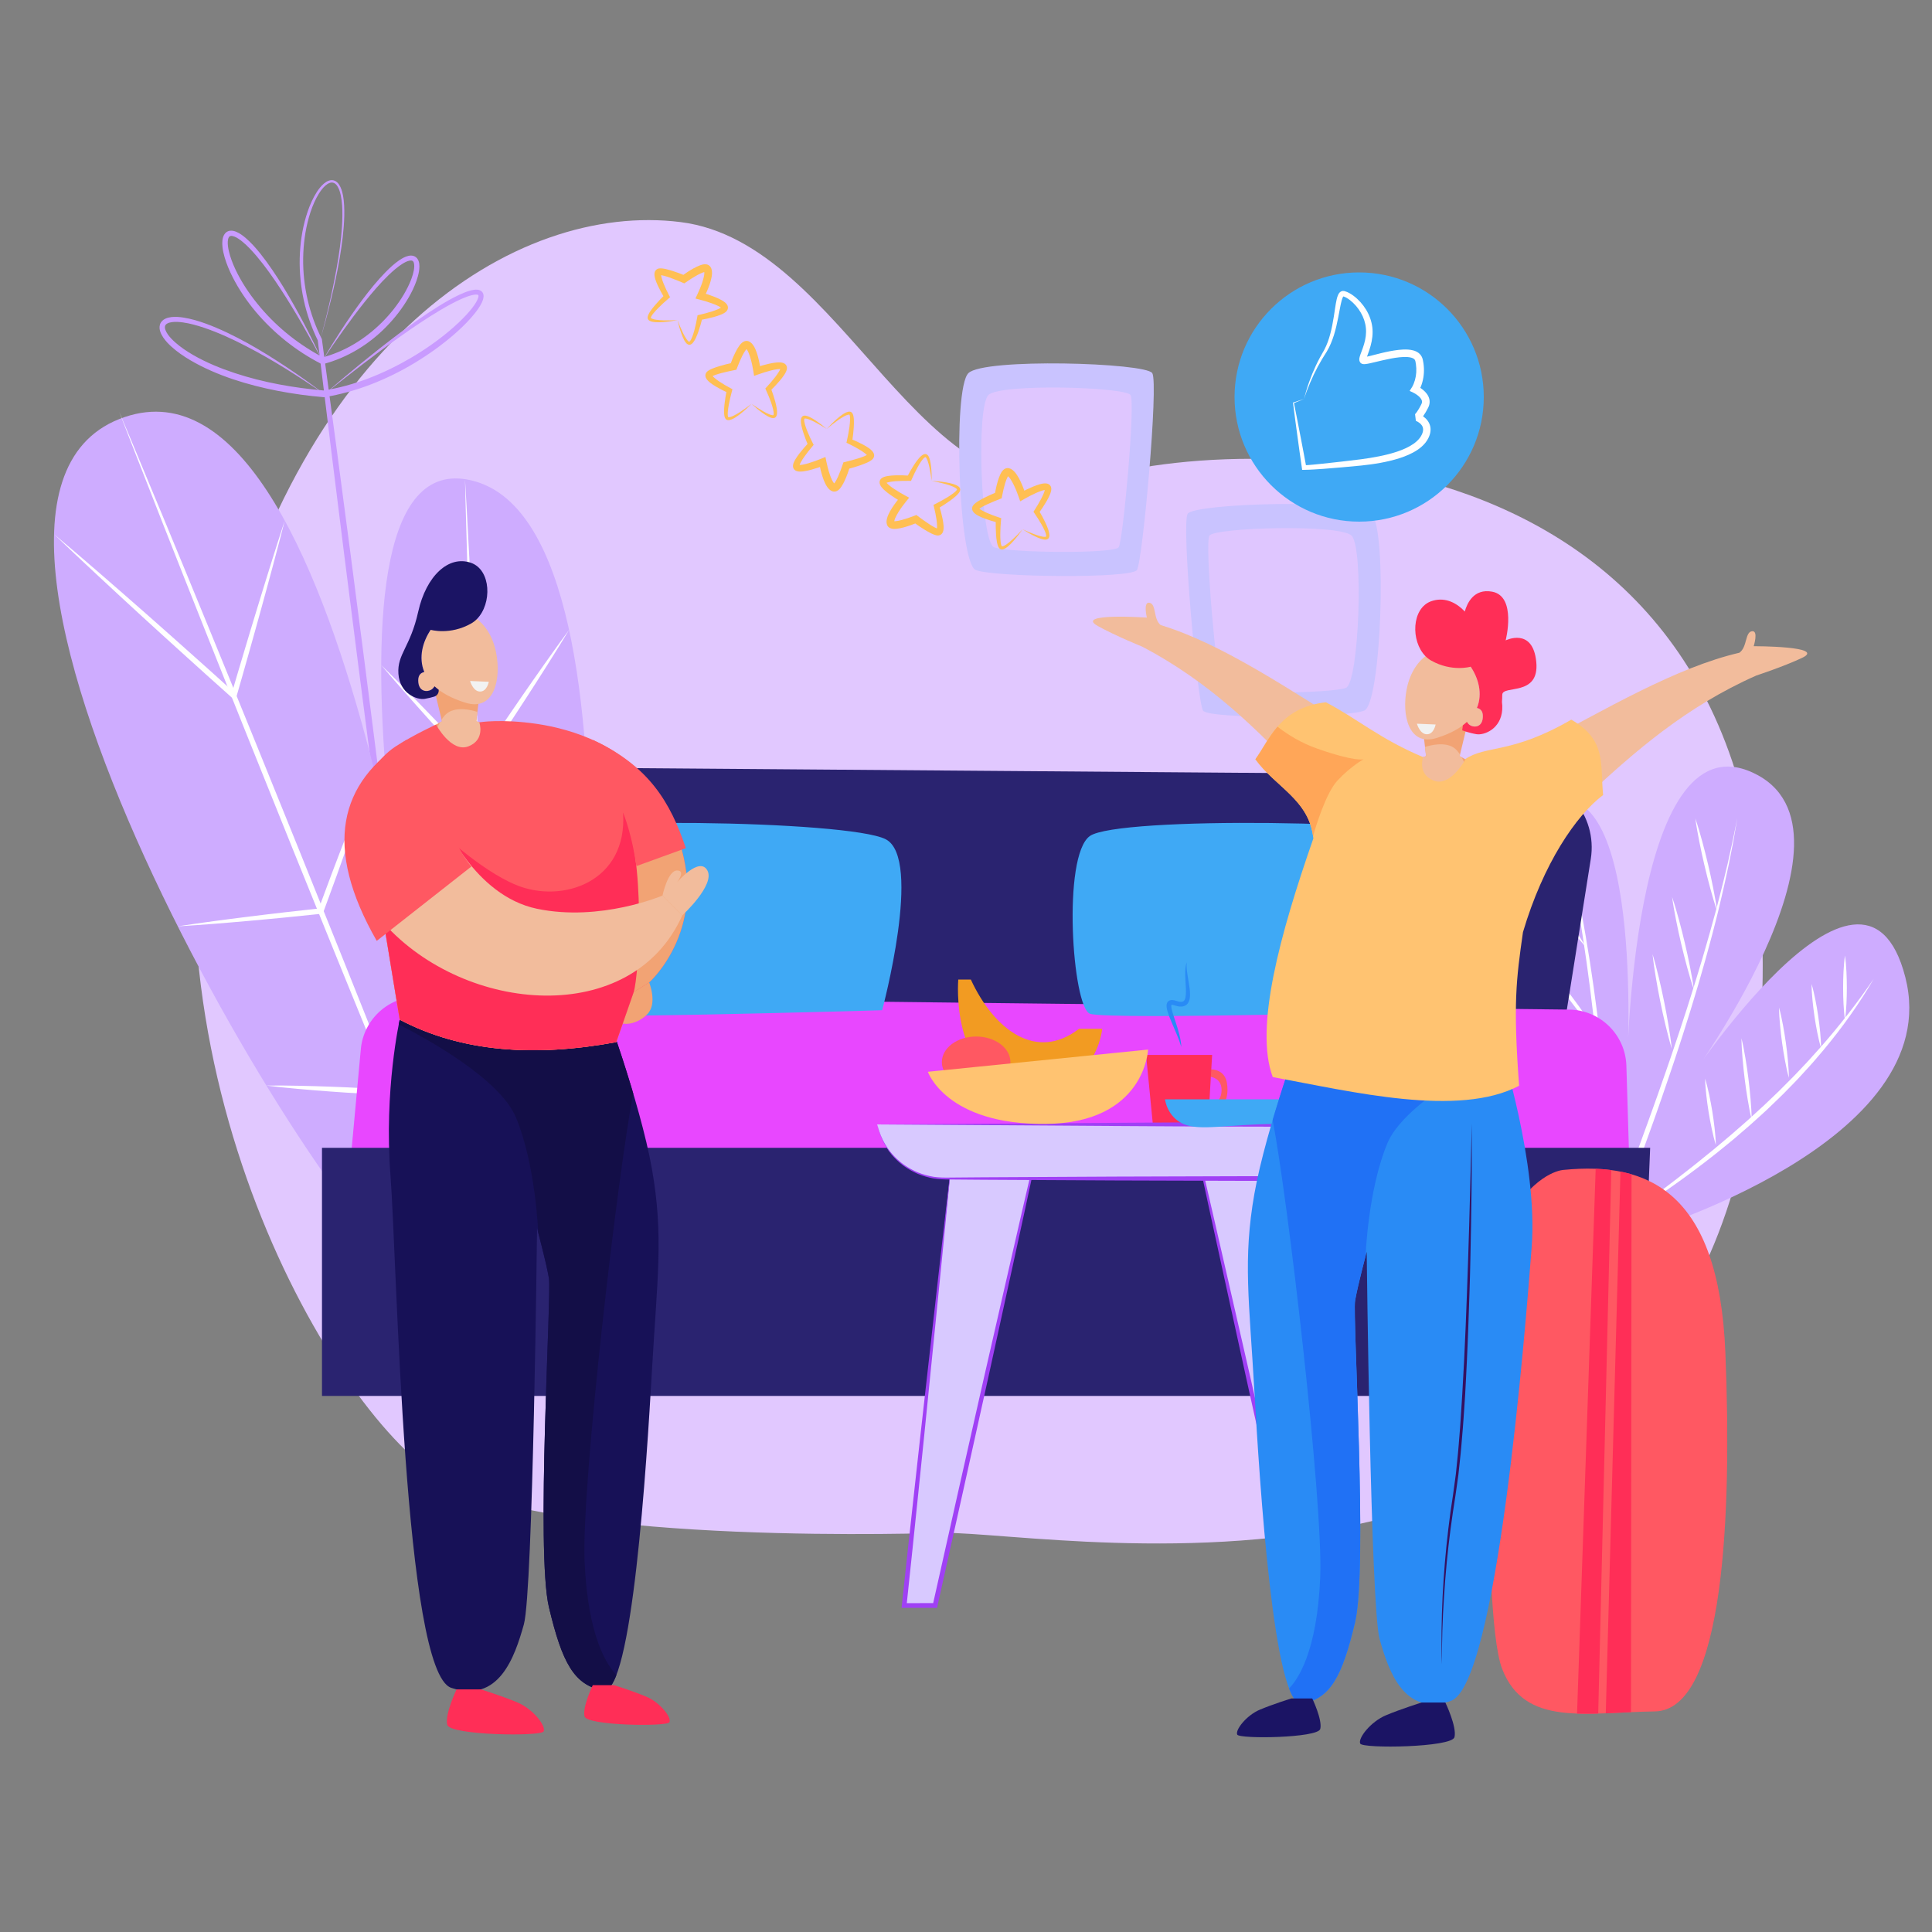 <?xml version="1.0" encoding="utf-8"?>
<!-- Generator: Adobe Illustrator 24.0.2, SVG Export Plug-In . SVG Version: 6.00 Build 0)  -->
<svg version="1.1" id="Слой_1" xmlns="http://www.w3.org/2000/svg" xmlns:xlink="http://www.w3.org/1999/xlink" x="0px" y="0px"
	 viewBox="0 0 2000 2000" style="enable-background:new 0 0 2000 2000;" xml:space="preserve">
<rect x="0" y="0" width="2000" height="2000" fill="#808080" stroke="none"/>
<style type="text/css">
	.st0{fill:#E1C8FF;}
	.st1{fill:#CEACFF;}
	.st2{fill:#FFFFFF;}
	.st3{fill:#C99BFF;}
	.st4{fill:#C9C3FF;}
	.st5{fill:#DFC6FF;}
	.st6{fill:#2A2370;}
	.st7{fill:#E847FF;}
	.st8{fill:#3FA9F5;}
	.st9{fill:#F2A374;}
	.st10{fill:#F2BC9C;}
	.st11{fill:#1B1464;}
	.st12{fill:#171157;}
	.st13{fill:#130E47;}
	.st14{fill:#FF5862;}
	.st15{fill:#FF2E57;}
	.st16{fill:#F2F2F2;}
	.st17{fill:#D8C9FF;}
	.st18{fill:#A040F5;}
	.st19{fill:#F29B22;}
	.st20{fill:#FFC371;}
	.st21{fill:#298BF5;}
	.st22{fill:#2071F5;}
	.st23{fill:#FFA658;}
	.st24{fill:#35105F;}
	.st25{fill:#FFBF53;}
</style>
<path class="st0" d="M974.82,1586.76c128.35-1.2,792.27,133.05,846.31-503.42s-506.63-640.07-688.05-588.53
	c-181.42,51.54-256.69-243.32-428.46-264.9c-171.77-21.58-400.48,124.66-484.43,499.83c-83.96,375.17,124.49,737.16,241.25,804.28
	C578.2,1601.14,974.82,1586.76,974.82,1586.76z"/>
<g>
	<path class="st1" d="M1696.02,1277.05c0,0,320.14-94.01,276.37-265.41c-43.77-171.4-229.61,114.56-229.61,114.56
		s199.22-267.02,71.95-326.25c-127.28-59.23-130.7,313.14-130.7,313.14s20.64-313.94-80.14-284.32
		c-100.78,29.63,59.17,454.4,59.17,454.4L1696.02,1277.05z"/>
	<path class="st2" d="M1611.01,838.16l3.47,12.98c1.13,4.33,2.38,8.63,3.35,13l3.14,13.05c0.51,2.18,1.07,4.34,1.55,6.53l1.41,6.56
		l2.82,13.12l0.7,3.28l0.63,3.3l1.26,6.59l2.52,13.18l2.28,13.23c6.12,35.26,10.91,70.73,15.08,106.27
		c4.09,35.55,7.61,71.17,10.65,106.84c3.09,35.66,5.88,71.36,8.47,107.08l0.88,12.12l4.33-11.36
		c12.96-33.95,25.63-68.02,37.83-102.25c3.08-8.55,6.02-17.15,9.01-25.73c3.01-8.57,5.91-17.19,8.82-25.8
		c1.45-4.31,2.93-8.6,4.35-12.92l4.25-12.95l4.21-12.97l4.09-13.01l4.08-13.01l3.94-13.05l3.93-13.05l3.77-13.1l3.74-13.11
		l3.58-13.16c1.18-4.39,2.41-8.76,3.55-13.16l3.38-13.21l1.67-6.61l0.83-3.3l0.78-3.32l3.13-13.27c2.16-8.83,3.98-17.74,5.93-26.61
		l1.43-6.66l1.32-6.69l2.63-13.37l0.64-3.35l0.58-3.36l1.15-6.72l2.3-13.43l-2.7,13.35l-1.35,6.67l-0.67,3.34l-0.75,3.32l-2.93,13.3
		l-1.47,6.65l-1.58,6.62c-2.15,8.82-4.17,17.67-6.52,26.44l-3.42,13.18l-0.86,3.29l-0.91,3.28l-1.82,6.56l-3.6,13.13
		c-1.2,4.37-2.51,8.72-3.76,13.08l-3.78,13.07l-3.94,13.03l-3.95,13.03l-4.08,12.98l-4.09,12.98l-4.23,12.94l-4.24,12.94l-4.35,12.9
		l-4.34,12.9c-1.45,4.3-2.96,8.58-4.44,12.87c-2.97,8.58-5.92,17.16-8.99,25.7c-3.05,8.55-6.05,17.11-9.18,25.63
		c-12.31,34.15-25.04,68.15-38.04,102.06l5.21,0.77c-2.7-35.72-5.49-71.44-8.78-107.13c-3.33-35.68-6.98-71.34-11.57-106.9
		c-4.53-35.56-9.91-71.02-16.66-106.24l-2.58-13.19l-2.82-13.14l-1.41-6.57l-0.71-3.29l-0.77-3.27l-3.12-13.08l-1.56-6.54
		c-0.53-2.18-1.13-4.33-1.7-6.5l-3.45-12.99c-1.11-4.34-2.48-8.61-3.74-12.9L1611.01,838.16z"/>
	<path class="st2" d="M1939.64,1013.32c-16.95,24.82-35.4,48.5-55.18,70.98l-7.52,8.34c-2.51,2.77-4.94,5.62-7.56,8.3l-7.72,8.15
		c-2.58,2.71-5.12,5.46-7.81,8.06l-7.93,7.95l-3.96,3.98c-1.31,1.34-2.7,2.59-4.04,3.9l-8.13,7.75l-4.06,3.87
		c-1.35,1.29-2.77,2.52-4.15,3.79l-8.29,7.58l-4.14,3.79c-1.38,1.27-2.81,2.47-4.22,3.71l-8.47,7.38l-4.23,3.69
		c-1.41,1.24-2.86,2.41-4.29,3.63l-8.59,7.24c-2.87,2.41-5.71,4.85-8.65,7.17l-8.74,7.06c-2.91,2.36-5.78,4.77-8.75,7.06
		c-23.49,18.65-47.56,36.58-71.81,54.33c25.51-15.89,50.34-32.91,74.39-50.99c6.05-4.47,11.94-9.15,17.89-13.77
		c2.99-2.29,5.89-4.68,8.81-7.06l8.76-7.13c2.95-2.34,5.78-4.82,8.63-7.28l8.55-7.37c1.42-1.24,2.87-2.44,4.26-3.71l4.19-3.79
		l8.38-7.58c1.38-1.28,2.8-2.52,4.15-3.83l4.07-3.92l8.14-7.84c1.35-1.32,2.73-2.59,4.05-3.94l3.96-4.03l7.9-8.08
		c2.66-2.67,5.18-5.47,7.72-8.25l7.63-8.33c2.58-2.74,5-5.64,7.45-8.49l7.33-8.6C1906.95,1063.9,1924.58,1039.35,1939.64,1013.32z"
		/>
	<path class="st2" d="M1730.96,928.58c1.1,8.2,2.58,16.3,4.19,24.38c1.58,8.08,3.36,16.12,5.23,24.14c1.88,8.01,3.88,16,6.06,23.94
		c2.16,7.95,4.45,15.87,7.12,23.69c-1.1-8.2-2.57-16.31-4.18-24.38c-1.58-8.08-3.36-16.12-5.24-24.14c-1.89-8.01-3.89-16-6.07-23.94
		C1735.91,944.32,1733.62,936.41,1730.96,928.58z"/>
	<path class="st2" d="M1755.01,847.22c1.11,8.2,2.58,16.3,4.19,24.38c1.58,8.08,3.36,16.12,5.23,24.14c1.88,8.01,3.88,16,6.06,23.94
		c2.16,7.95,4.45,15.86,7.12,23.69c-1.1-8.2-2.58-16.31-4.18-24.38c-1.58-8.08-3.36-16.12-5.24-24.14c-1.89-8.01-3.89-16-6.07-23.94
		C1759.96,862.96,1757.67,855.05,1755.01,847.22z"/>
	<path class="st2" d="M1710.72,987.78c0.88,8.32,2.13,16.56,3.51,24.78c1.36,8.22,2.91,16.4,4.56,24.56
		c1.66,8.16,3.44,16.29,5.4,24.39c1.94,8.1,4.01,16.18,6.46,24.18c-0.87-8.32-2.12-16.56-3.5-24.78c-1.36-8.22-2.91-16.4-4.56-24.56
		c-1.67-8.16-3.44-16.29-5.4-24.39C1715.23,1003.86,1713.16,995.78,1710.72,987.78z"/>
	<path class="st2" d="M1909.9,989.14c-0.8,5.56-1.2,11.12-1.51,16.68c-0.28,5.56-0.41,11.12-0.41,16.68
		c0,5.56,0.13,11.12,0.42,16.68c0.31,5.56,0.71,11.12,1.52,16.68c0.81-5.56,1.21-11.12,1.51-16.68c0.28-5.56,0.41-11.12,0.41-16.68
		c0-5.56-0.14-11.12-0.42-16.68C1911.11,1000.26,1910.7,994.7,1909.9,989.14z"/>
	<path class="st2" d="M1875.34,1018.68c0.02,5.65,0.44,11.24,0.96,16.81c0.54,5.57,1.23,11.12,2.04,16.65
		c0.82,5.53,1.77,11.04,2.86,16.53c1.12,5.48,2.34,10.96,3.96,16.37c-0.02-5.65-0.44-11.24-0.95-16.81
		c-0.54-5.57-1.23-11.12-2.05-16.65s-1.77-11.04-2.87-16.53C1878.17,1029.56,1876.96,1024.09,1875.34,1018.68z"/>
	<path class="st2" d="M1841.66,1043.03c0.06,6.17,0.49,12.29,1.06,18.39c0.54,6.1,1.28,12.18,2.12,18.25
		c0.85,6.06,1.81,12.11,2.96,18.13c1.13,6.02,2.39,12.03,4.04,17.98c-0.05-6.17-0.48-12.29-1.05-18.39
		c-0.54-6.1-1.28-12.18-2.12-18.24c-0.86-6.06-1.82-12.11-2.97-18.13C1844.57,1054.99,1843.3,1048.98,1841.66,1043.03z"/>
	<path class="st2" d="M1802.77,1074.8c0.08,7.12,0.55,14.19,1.15,21.24c0.57,7.06,1.34,14.09,2.21,21.11
		c0.88,7.02,1.87,14.02,3.06,21c1.16,6.98,2.46,13.95,4.13,20.87c-0.08-7.12-0.54-14.19-1.14-21.24
		c-0.57-7.06-1.34-14.09-2.21-21.11c-0.89-7.02-1.88-14.02-3.06-21C1805.74,1088.68,1804.44,1081.72,1802.77,1074.8z"/>
	<path class="st2" d="M1765.1,1116.56c0.13,5.85,0.66,11.64,1.29,17.42c0.65,5.77,1.44,11.52,2.37,17.24
		c0.92,5.73,1.98,11.43,3.19,17.11c1.23,5.68,2.55,11.34,4.28,16.93c-0.13-5.86-0.66-11.65-1.28-17.42
		c-0.65-5.77-1.44-11.52-2.37-17.24c-0.93-5.72-1.99-11.43-3.19-17.11C1768.14,1127.82,1766.82,1122.16,1765.1,1116.56z"/>
	<path class="st2" d="M1589.63,909.37c3.67,6.36,7.66,12.5,11.75,18.56c4.07,6.07,8.3,12.03,12.61,17.93
		c4.32,5.89,8.73,11.71,13.3,17.42c4.55,5.72,9.21,11.37,14.17,16.78c-3.67-6.37-7.65-12.51-11.74-18.56
		c-4.07-6.07-8.3-12.03-12.61-17.92c-4.33-5.89-8.74-11.71-13.3-17.42C1599.25,920.43,1594.59,914.78,1589.63,909.37z"/>
	<path class="st2" d="M1597.94,996.03c4,6.66,8.31,13.09,12.72,19.45c4.4,6.37,8.95,12.62,13.58,18.8
		c4.64,6.18,9.38,12.29,14.26,18.29c4.87,6.01,9.85,11.94,15.13,17.64c-4-6.67-8.3-13.1-12.72-19.45
		c-4.4-6.37-8.95-12.62-13.59-18.8c-4.65-6.18-9.38-12.29-14.27-18.29C1608.19,1007.67,1603.22,1001.74,1597.94,996.03z"/>
	<path class="st2" d="M1621.22,1082.08c2.52,4.07,5.32,7.89,8.21,11.63c2.9,3.73,5.92,7.36,9.03,10.9c3.11,3.54,6.33,7,9.66,10.36
		c3.34,3.35,6.77,6.61,10.49,9.63c-2.51-4.07-5.31-7.89-8.21-11.63c-2.9-3.73-5.92-7.36-9.04-10.9c-3.12-3.54-6.33-7-9.66-10.35
		C1628.36,1088.36,1624.93,1085.09,1621.22,1082.08z"/>
</g>
<g>
	<path class="st3" d="M331.49,352.15c4-13.99,7.79-28.04,11.21-42.18c3.43-14.14,6.5-28.38,8.94-42.75
		c2.43-14.36,4.35-28.84,4.75-43.47c0.09-3.66,0.06-7.32-0.14-10.99c-0.2-3.67-0.57-7.34-1.29-10.98c-0.76-3.62-1.75-7.29-3.88-10.6
		c-1.06-1.62-2.52-3.19-4.51-4.05c-0.98-0.43-2.07-0.65-3.14-0.65c-1.07,0.01-2.11,0.23-3.07,0.56c-1.94,0.68-3.58,1.79-5.05,3.02
		c-1.47,1.24-2.78,2.62-3.97,4.06c-2.39,2.9-4.37,6.06-6.14,9.31c-3.52,6.52-6.17,13.43-8.29,20.47c-4.21,14.1-6.3,28.77-6.64,43.45
		c-0.68,29.38,5.84,58.92,18.85,85.34l-0.21-0.7L342.59,464l13.97,111.97L370.8,687.9l14.47,111.9
		c9.71,74.59,19.61,149.16,29.67,223.71l7.63,55.9l3.82,27.95l3.91,27.94c5.24,37.25,10.35,74.51,15.77,111.74
		c-4.16-37.39-8.63-74.73-12.97-112.1l-3.28-28.02l-3.37-28.01l-6.75-56.01c-9.1-74.67-18.36-149.32-27.82-223.95l-14.28-111.93
		l-14.51-111.9l-14.77-111.86l-15.07-111.83l-0.05-0.38l-0.16-0.32c-12.94-25.68-19.6-54.51-19.2-83.32
		c0.22-14.39,2.05-28.81,6-42.65c1.98-6.91,4.49-13.68,7.8-20.02c1.67-3.15,3.54-6.2,5.74-8.95c1.1-1.37,2.29-2.66,3.59-3.77
		c1.3-1.12,2.71-2.08,4.22-2.62c0.75-0.26,1.51-0.43,2.26-0.45c0.75,0,1.48,0.14,2.17,0.42c1.38,0.56,2.57,1.74,3.5,3.12
		c1.87,2.8,2.91,6.28,3.66,9.73c0.73,3.49,1.15,7.06,1.39,10.66c0.24,3.59,0.31,7.21,0.27,10.82c-0.21,14.48-1.94,28.94-4.17,43.28
		C345.67,295.69,339,324.05,331.49,352.15z"/>
	<path class="st3" d="M333.71,373.31c13.95-20.72,28.21-41.25,43.77-60.69c7.81-9.68,15.86-19.2,24.73-27.77
		c4.44-4.25,9.08-8.34,14.09-11.57c2.48-1.57,5.15-2.99,7.63-3.46c1.22-0.24,2.32-0.18,2.97,0.18c0.65,0.33,1.16,0.95,1.5,2.05
		c0.35,1.05,0.46,2.39,0.43,3.75c-0.03,1.37-0.2,2.79-0.47,4.22c-0.54,2.86-1.4,5.72-2.44,8.54c-2.1,5.63-4.86,11.09-7.95,16.34
		c-6.24,10.49-13.92,20.16-22.58,28.79c-4.33,4.32-8.93,8.36-13.74,12.12c-4.8,3.77-9.84,7.24-15.08,10.34
		c-10.47,6.24-21.79,11.01-33.55,14.08l2.44,0.27c-24.92-12.9-47.43-30.56-65.61-51.98c-9.1-10.68-17.22-22.24-23.67-34.65
		c-3.21-6.2-6.02-12.62-8.02-19.2c-0.99-3.29-1.79-6.62-2.18-9.92c-0.19-1.64-0.28-3.28-0.18-4.82c0.1-1.53,0.4-3.01,0.94-4.04
		c0.57-1.04,1.13-1.47,2.12-1.64c1-0.17,2.43,0.12,3.84,0.68c2.85,1.14,5.67,3.14,8.31,5.29c5.3,4.37,10.08,9.58,14.64,14.93
		c9.11,10.77,17.27,22.44,25.05,34.33C306.26,323.28,320.17,348.2,333.71,373.31c-12.11-25.83-25.23-51.23-40.07-75.7
		c-7.5-12.18-15.4-24.16-24.41-35.43c-4.54-5.6-9.35-11.04-14.96-15.88c-2.84-2.38-5.83-4.68-9.58-6.29
		c-1.88-0.76-4.02-1.43-6.58-1.13c-1.26,0.16-2.61,0.64-3.71,1.46c-1.11,0.8-1.93,1.86-2.51,2.91c-1.15,2.13-1.51,4.24-1.7,6.25
		c-0.17,2.01-0.09,3.95,0.09,5.85c0.37,3.8,1.2,7.44,2.23,10.98c2.07,7.09,4.94,13.82,8.2,20.32c6.57,12.98,14.78,25.03,24.08,36.13
		c18.69,22.12,41.75,40.56,67.53,53.79l1.17,0.6l1.26-0.33c24.85-6.55,47.41-20.44,65.19-38.66c8.91-9.11,16.77-19.25,23.16-30.31
		c3.19-5.54,6-11.32,8.12-17.44c1.06-3.06,1.95-6.21,2.5-9.51c0.27-1.65,0.45-3.34,0.45-5.09c-0.02-1.75-0.14-3.58-0.81-5.49
		c-0.33-0.95-0.79-1.92-1.51-2.82c-0.7-0.9-1.67-1.69-2.74-2.18c-1.07-0.5-2.21-0.74-3.25-0.77c-1.04-0.03-2.04,0.07-2.95,0.28
		c-3.67,0.82-6.53,2.56-9.28,4.35c-5.43,3.65-10.06,8.04-14.51,12.53c-8.83,9.06-16.71,18.85-24.23,28.88
		C359.95,330.74,346.44,351.81,333.71,373.31z"/>
	<path class="st3" d="M335.92,408.01c6.44-5.15,12.91-10.26,19.41-15.34c6.49-5.09,12.98-10.16,19.53-15.18
		c13.09-10.02,26.32-19.86,39.78-29.34c13.46-9.48,27.07-18.76,41.17-27.12c7.05-4.16,14.23-8.13,21.6-11.46
		c3.68-1.64,7.44-3.14,11.18-4.04c1.84-0.44,3.75-0.71,5.2-0.53c0.72,0.09,1.19,0.33,1.3,0.47c0.07,0.07,0.1,0.14,0.16,0.28
		c0.05,0.14,0.08,0.38,0.08,0.68c-0.01,1.24-0.67,3.05-1.5,4.69c-0.84,1.67-1.88,3.33-3.01,4.95c-2.26,3.24-4.85,6.33-7.57,9.31
		c-5.46,5.95-11.44,11.5-17.64,16.77c-12.45,10.52-25.9,19.89-39.96,28.17c-14.08,8.25-28.77,15.47-43.98,21.28
		c-15.21,5.81-30.96,10.21-46.99,12.71l0.83-0.03c-31.33-2.78-62.53-8.18-92.32-18.02c-14.88-4.9-29.44-10.87-42.95-18.59
		c-6.72-3.88-13.22-8.2-18.92-13.27c-2.83-2.54-5.5-5.25-7.58-8.22c-1.02-1.48-1.93-3.02-2.47-4.55c-0.57-1.52-0.72-3-0.41-4.11
		c0.3-1.09,1.12-2,2.46-2.7c1.31-0.72,3.03-1.12,4.77-1.37c3.55-0.46,7.38-0.21,11.15,0.3c7.59,1.06,15.14,3.22,22.55,5.72
		c14.83,5.06,29.18,11.73,43.19,18.99c14.03,7.24,27.74,15.15,41.2,23.49c6.73,4.17,13.39,8.45,20,12.81
		C322.81,399.1,329.39,403.52,335.92,408.01c-6.32-4.78-12.69-9.49-19.13-14.12c-6.46-4.59-12.99-9.1-19.59-13.5
		c-13.2-8.8-26.68-17.23-40.57-24.97c-13.93-7.66-28.24-14.76-43.29-20.3c-7.53-2.73-15.26-5.08-23.35-6.37
		c-4.05-0.61-8.2-1-12.53-0.52c-2.16,0.28-4.39,0.7-6.61,1.83c-1.1,0.56-2.19,1.29-3.14,2.29c-0.94,1-1.7,2.26-2.11,3.61
		c-0.82,2.73-0.37,5.37,0.38,7.55c0.76,2.22,1.86,4.14,3.06,5.93c2.42,3.57,5.31,6.58,8.35,9.35c6.1,5.52,12.83,10.09,19.78,14.2
		c13.94,8.15,28.78,14.44,43.94,19.57c15.19,5.09,30.73,9.01,46.41,12.05c15.69,3.02,31.52,5.2,47.42,6.53l0.42,0.04l0.4-0.06
		c16.56-2.64,32.74-7.23,48.32-13.23c15.58-6.01,30.59-13.42,44.86-22.02c14.28-8.59,27.9-18.28,40.55-29.17
		c6.32-5.46,12.39-11.22,17.97-17.52c2.79-3.16,5.46-6.44,7.87-10c1.2-1.79,2.34-3.64,3.32-5.67c0.49-1.01,0.94-2.07,1.3-3.22
		c0.36-1.15,0.65-2.39,0.65-3.86c-0.01-0.73-0.1-1.53-0.39-2.36c-0.29-0.82-0.79-1.67-1.47-2.31c-1.39-1.31-3-1.7-4.31-1.86
		c-2.67-0.26-4.88,0.21-7.04,0.73c-4.27,1.11-8.17,2.77-11.99,4.53c-7.62,3.57-14.8,7.77-21.85,12.14
		c-14.07,8.79-27.58,18.34-40.81,28.24c-13.21,9.92-26.16,20.17-38.96,30.59c-6.39,5.22-12.76,10.47-19.06,15.79
		C348.41,397.23,342.15,402.6,335.92,408.01z"/>
</g>
<g>
	<path class="st4" d="M1419.86,531.84c16.42,16.42,10.02,196.22-7.52,203.74c-17.53,7.52-161.15,9.19-167,0
		c-5.85-9.18-22.54-192.88-15.87-203.74C1236.16,520.98,1403.99,515.97,1419.86,531.84z"/>
	<path class="st5" d="M1399.17,554.51c12.69,12.69,7.75,151.71-5.81,157.52c-13.56,5.81-124.6,7.1-129.12,0
		c-4.52-7.1-17.43-149.13-12.27-157.52C1257.13,546.12,1386.9,542.24,1399.17,554.51z"/>
</g>
<g>
	<path class="st4" d="M1002.46,386.29c-16.41,16.42-10.02,196.22,7.52,203.74c17.53,7.52,161.15,9.19,167,0
		c5.84-9.18,22.54-192.88,15.87-203.74C1186.16,375.43,1018.33,370.42,1002.46,386.29z"/>
	<path class="st5" d="M1023.15,408.96c-12.69,12.69-7.75,151.71,5.81,157.52c13.56,5.81,124.6,7.1,129.12,0
		c4.52-7.1,17.43-149.13,12.27-157.52C1165.18,400.57,1035.42,396.69,1023.15,408.96z"/>
</g>
<g>
	<path class="st1" d="M582.76,1306.66c0,0,103.84-752.16-90.75-808.29c-194.59-56.13-37.42,670.77-37.42,670.77
		S363.85,338.4,123.42,433.82c-240.43,95.42,232.01,870.97,309.66,889.68C510.73,1342.21,582.76,1306.66,582.76,1306.66z"/>
	<g>
		<path class="st2" d="M481.37,496.02l0.62,25.8l0.73,25.8l1.46,51.6c1.07,34.39,2.17,68.79,3.38,103.18
			c1.14,34.39,2.49,68.77,3.74,103.16l4.06,103.15l4.37,103.14c1.57,34.37,3.02,68.75,4.7,103.12l2.47,51.56l2.58,51.55l2.76,51.54
			l1.38,25.77l1.49,25.77l-0.62-25.8l-0.73-25.8l-1.46-51.6l-1.63-51.59l-1.75-51.59c-1.14-34.39-2.49-68.77-3.74-103.16
			l-4.06-103.15l-4.37-103.14c-1.56-34.37-3.03-68.75-4.7-103.12c-1.6-34.37-3.31-68.74-5.05-103.11l-2.75-51.54l-1.38-25.77
			L481.37,496.02z"/>
		<path class="st2" d="M589.11,652.05c-8.53,11.51-16.83,23.19-25.12,34.86l-12.35,17.57l-12.24,17.64
			c-4.09,5.87-8.1,11.81-12.15,17.71c-4.03,5.91-8.11,11.8-12.09,17.75c-7.98,11.88-16.05,23.71-23.93,35.66l4.44-0.35
			c-8.28-8.83-16.53-17.68-24.89-26.43l-12.5-13.16l-12.59-13.08c-4.19-4.37-8.4-8.72-12.63-13.04c-4.24-4.32-8.43-8.68-12.7-12.98
			c-8.5-8.62-17.03-17.21-25.7-25.68c7.82,9.25,15.79,18.37,23.77,27.47c3.98,4.56,8.02,9.06,12.03,13.6
			c4.01,4.54,8.05,9.04,12.1,13.54l12.14,13.49l12.23,13.41c8.13,8.97,16.37,17.83,24.58,26.72l2.42,2.62l2.02-2.97
			c8.04-11.84,15.89-23.81,23.83-35.72c3.98-5.95,7.87-11.96,11.79-17.94c3.91-6,7.86-11.96,11.73-17.98l11.64-18.05l11.53-18.12
			C574.09,676.45,581.72,664.33,589.11,652.05z"/>
		<path class="st2" d="M610.44,943.14c-9.29,1.99-18.52,4.18-27.74,6.39c-9.21,2.25-18.43,4.5-27.61,6.88l-13.77,3.55l-13.74,3.65
			c-9.17,2.4-18.29,4.98-27.44,7.48l2.73,0.68l-5.8-5.55l-5.84-5.5l-11.69-11.01c-3.89-3.68-7.85-7.28-11.77-10.92
			c-3.94-3.63-7.84-7.29-11.81-10.87l-11.88-10.8l-11.98-10.7c-8.04-7.08-16.07-14.17-24.29-21.05
			c7.29,7.86,14.78,15.52,22.26,23.19l11.3,11.42l11.39,11.32c3.78,3.79,7.64,7.5,11.46,11.24c3.84,3.73,7.64,7.5,11.51,11.19
			l11.59,11.11l5.79,5.56l5.84,5.51l1.19,1.12l1.54-0.44c9.11-2.62,18.25-5.15,27.33-7.86l13.64-4.02l13.61-4.12
			c9.08-2.73,18.12-5.6,27.16-8.46C592.45,949.19,601.47,946.27,610.44,943.14z"/>
		<path class="st2" d="M603.05,1101.53c-8.13,1.31-16.21,2.79-24.29,4.31c-4.04,0.74-8.07,1.56-12.1,2.34
			c-4.03,0.78-8.06,1.58-12.08,2.43l-12.07,2.49l-12.05,2.6l-12.04,2.62l-12.02,2.72l2.79,0.92c-6.44-7.71-13.01-15.32-19.56-22.94
			c-3.26-3.82-6.57-7.6-9.89-11.38l-9.95-11.32l-10.05-11.24l-10.15-11.16c-6.81-7.39-13.64-14.78-20.68-21.98
			c5.98,8.11,12.17,16.03,18.38,23.94l9.39,11.8l9.48,11.72l9.58,11.64c3.19,3.88,6.39,7.76,9.64,11.59
			c6.47,7.69,12.92,15.39,19.5,22.98l1.14,1.31l1.65-0.39l11.99-2.84l11.96-2.95l11.96-2.97l11.93-3.08
			c3.98-1.01,7.95-2.07,11.92-3.14c3.97-1.07,7.94-2.1,11.9-3.22C587.26,1106.15,595.17,1103.93,603.05,1101.53z"/>
		<path class="st2" d="M123.42,426.34l10.98,28.36l11.08,28.32l22.17,56.64c14.87,37.72,29.77,75.44,44.77,113.11
			c14.93,37.7,30.06,75.32,45.1,112.97l45.39,112.85l45.68,112.74c15.33,37.54,30.56,75.12,45.99,112.62l23.1,56.26l23.21,56.22
			l23.37,56.16l11.69,28.08l11.79,28.04l-10.98-28.36l-11.08-28.32l-22.17-56.64l-22.33-56.58l-22.44-56.53
			c-14.93-37.7-30.07-75.32-45.1-112.97l-45.4-112.85L262.57,763.7c-15.33-37.54-30.56-75.12-45.99-112.62
			c-15.36-37.53-30.82-75.01-46.32-112.48l-23.37-56.16l-11.69-28.08L123.42,426.34z"/>
		<path class="st2" d="M294.77,538.87c-4.89,14.97-9.66,29.98-14.36,45l-7.01,22.55c-2.31,7.52-4.67,15.04-6.94,22.57
			c-4.57,15.06-9.18,30.12-13.65,45.21l-6.75,22.63l-6.66,22.65l4.57-1.3l-23.22-20.96l-23.32-20.85
			c-15.52-13.93-31.18-27.7-46.78-41.53l-23.52-20.62c-7.83-6.88-15.74-13.68-23.6-20.53c-15.78-13.64-31.58-27.25-47.57-40.66
			c15.03,14.47,30.25,28.73,45.5,42.96c7.65,7.09,15.25,14.23,22.93,21.28l23.01,21.19c15.42,14.04,30.78,28.15,46.29,42.08
			l23.22,20.96l23.32,20.85l3.34,2.98l1.23-4.29l6.51-22.7l6.42-22.72c4.31-15.14,8.48-30.32,12.69-45.49
			c2.12-7.58,4.16-15.18,6.23-22.78l6.16-22.8C286.87,569.36,290.88,554.14,294.77,538.87z"/>
		<path class="st2" d="M386.77,794.8c-5.17,12.13-10.09,24.36-15.03,36.59l-7.29,18.38l-7.17,18.42c-2.4,6.14-4.75,12.29-7.09,18.45
			l-7.03,18.47l-13.77,37.05l2.39-1.86c-12.33,1.38-24.67,2.68-36.99,4.12c-12.32,1.46-24.65,2.86-36.96,4.43
			c-12.32,1.5-24.62,3.13-36.92,4.77c-12.3,1.7-24.59,3.39-36.86,5.32c12.4-0.7,24.78-1.64,37.15-2.58c12.37-0.99,24.74-2,37.1-3.13
			c12.36-1.06,24.71-2.29,37.06-3.47c12.35-1.19,24.68-2.52,37.03-3.78l1.77-0.18l0.61-1.68l13.57-37.12l6.64-18.61
			c2.22-6.2,4.43-12.41,6.58-18.64l6.5-18.67l6.39-18.71C378.63,819.89,382.83,807.39,386.77,794.8z"/>
		<path class="st2" d="M275.79,1123.79c10.97,1.36,21.96,2.45,32.95,3.45c5.5,0.5,10.99,0.99,16.49,1.41c5.5,0.43,11,0.91,16.5,1.27
			l16.51,1.15l16.51,0.99l8.26,0.49l8.26,0.41l16.52,0.81l1.96,0.1l0.71-1.77l7.52-18.7l7.32-18.79c2.38-6.29,4.79-12.56,7.09-18.88
			c1.17-3.15,2.32-6.32,3.44-9.49c1.14-3.17,2.25-6.34,3.33-9.53c-1.52,3.01-3.02,6.02-4.48,9.05c-1.48,3.02-2.94,6.05-4.37,9.1
			c-2.91,6.07-5.7,12.18-8.52,18.28l-8.3,18.38l-8.09,18.46l2.68-1.67l-16.51-1l-8.26-0.49l-8.26-0.42l-16.52-0.82l-16.53-0.66
			c-5.51-0.24-11.03-0.37-16.54-0.54c-5.51-0.18-11.03-0.3-16.55-0.4C297.88,1123.74,286.84,1123.63,275.79,1123.79z"/>
	</g>
</g>
<path class="st6" d="M1618.5,1067.17l28.28-177.97c7.22-45.43-27.68-86.63-73.68-86.98l-1103.36-8.5
	c-47.26-0.36-83.13,42.44-74.5,88.91l30.29,163.14L1618.5,1067.17z"/>
<path class="st7" d="M1624.34,1045.12l-1190.38-13.54c-31.26-0.36-57.56,23.36-60.43,54.49l-11.39,123.54h1324.7l-3.21-106.3
	C1682.66,1071.15,1656.5,1045.48,1624.34,1045.12z"/>
<path class="st8" d="M1505.78,1045.77c0,0,42.31-157.25,3.61-177.01c-38.7-19.76-352.37-23.88-381.19-3.29
	c-28.82,20.58-18.11,176.79,0,183.9C1146.32,1056.47,1505.78,1045.77,1505.78,1045.77z"/>
<path class="st8" d="M913.22,1045.77c0,0,42.31-157.25,3.61-177.01c-38.7-19.76-352.37-23.88-381.19-3.29
	c-28.82,20.58-18.11,176.79,0,183.9C553.76,1056.47,913.22,1045.77,913.22,1045.77z"/>
<polygon class="st6" points="1708.24,1188.2 333.32,1188.2 333.32,1445.07 1697.76,1445.07 "/>
<polygon class="st9" points="495.81,723.42 493.07,746.66 528.61,758.96 486.24,793.14 439.76,782.2 445.23,753.5 457.53,746.66 
	447.97,707.02 480.77,707.02 "/>
<path class="st10" d="M444.55,778.78l42.09,14.03l10.68-8.61l10.51-32.43l-14.76-5.11l1.14-9.69c-5.67-1.84-20.71-5.75-30.53,0.8
	c-2.4,1.6-4.59,4.14-6.56,7.19l0.41,1.7l-2.14,1.19C448.35,760.53,444.55,778.78,444.55,778.78z"/>
<path class="st10" d="M513.58,675.58c-7.24-36.21-35.92-49.14-53.31-38.27c-14.22,8.88-30.73,35.09-21.04,58.36
	c-3.23,0.64-6.3,2.79-6.3,8.62c0,12.3,9.57,12.3,13.67,9.57c1.38-0.92,2.44-2.15,3.25-3.37c7.2,6.64,17.65,12.54,32.29,17.04
	C511.61,736.59,519.04,702.92,513.58,675.58z"/>
<path class="st11" d="M493.69,640.84c-1.8,1.83-3.84,3.4-6.08,4.67c-21.87,12.3-41.77,6.47-41.77,6.47
	c-8.09,12.06-12.93,28.5-6.6,43.69c-3.23,0.66-6.3,2.79-6.3,8.63c0,12.3,9.57,12.3,13.67,9.57c1.38-0.92,2.45-2.15,3.25-3.38
	c1.3,1.2,2.72,2.38,4.24,3.53l0,0c0.42,3.16-1.5,6.19-4.56,7.11c-2.64,0.8-6.07,1.69-9.77,2.31c-8.2,1.37-25.97-5.47-27.34-25.97
	c-1.37-20.5,12.3-27.34,20.5-64.24c8.2-36.91,31.44-58.78,54.68-50.58C508.45,589.99,509.5,624.86,493.69,640.84z"/>
<path class="st12" d="M413.79,1055.58c0,0-16.4,72.45-9.57,161.29c6.83,88.85,13.67,513.95,62.88,530.36
	c49.21,16.4,65.61-31.44,75.18-65.61c9.57-34.17,13.67-410.07,13.67-410.07s9.57,35.54,12.3,51.94c2.73,16.4-13.67,282.95,0,340.36
	c13.67,57.41,25.97,80.65,56.04,86.11c30.07,5.47,45.11-235.11,50.58-330.79c5.47-95.68,12.3-139.42,0-209.13
	c-12.3-69.71-51.94-176.33-51.94-176.33L413.79,1055.58z"/>
<path class="st13" d="M638.14,1733.9c-8.65-8.68-29.74-37.83-32.98-117.89c-3.23-79.78,34.35-401.79,50.37-484.03l0-0.01
	c-0.95-3.22-1.91-6.42-2.88-9.59c-0.01-0.02-0.01-0.04-0.02-0.06c-11.1-36.52-22.61-69.04-27.4-82.29
	c-0.01-0.03-0.02-0.06-0.03-0.09c-0.41-1.13-0.77-2.12-1.07-2.96c0,0,0,0,0,0c-0.14-0.38-0.26-0.72-0.38-1.04
	c-0.02-0.06-0.05-0.13-0.07-0.19c-0.22-0.61-0.4-1.09-0.52-1.43c-0.02-0.04-0.03-0.08-0.04-0.11c-0.05-0.14-0.1-0.26-0.12-0.34
	c0,0,0-0.01-0.01-0.02c-0.03-0.08-0.05-0.13-0.05-0.13l-209.14,21.87c0,0-0.01,0.03-0.02,0.08c0,0,0,0.01,0,0.01
	c-0.01,0.04-0.02,0.11-0.04,0.18c-0.01,0.03-0.01,0.06-0.02,0.09c-0.09,0.43-0.27,1.24-0.51,2.43c0,0,0,0,0,0
	c-0.06,0.29-0.12,0.61-0.19,0.94c0,0.02-0.01,0.05-0.01,0.07c-0.07,0.34-0.14,0.71-0.22,1.1c27.63,14.05,104.55,56.06,121.3,96.25
	c20.5,49.21,23.05,119.26,23.05,119.26l0,0c0.04,0.15,0.08,0.32,0.13,0.48c0.06,0.21,0.11,0.43,0.17,0.65
	c0.05,0.18,0.1,0.37,0.15,0.56c0.06,0.23,0.12,0.47,0.19,0.71c0.05,0.19,0.1,0.38,0.15,0.58c0.07,0.28,0.15,0.57,0.23,0.87
	c0.05,0.18,0.09,0.35,0.14,0.54c0.12,0.45,0.24,0.92,0.36,1.4c0.04,0.15,0.08,0.3,0.12,0.45c0.1,0.39,0.2,0.78,0.3,1.18
	c0.04,0.16,0.08,0.32,0.13,0.49c0.1,0.4,0.21,0.81,0.31,1.22c0.04,0.17,0.08,0.33,0.13,0.5c0.14,0.56,0.29,1.13,0.44,1.71
	c0.02,0.08,0.04,0.16,0.06,0.23c0.13,0.51,0.26,1.03,0.39,1.55c0.05,0.2,0.1,0.4,0.15,0.6c0.11,0.43,0.22,0.86,0.32,1.29
	c0.05,0.19,0.1,0.38,0.15,0.58c0.12,0.5,0.25,1,0.37,1.5c0.04,0.15,0.07,0.29,0.11,0.44c0.16,0.64,0.32,1.29,0.48,1.94
	c0.03,0.11,0.05,0.21,0.08,0.32c0.13,0.54,0.27,1.08,0.4,1.63c0.05,0.2,0.1,0.39,0.14,0.59c0.12,0.48,0.23,0.96,0.35,1.43
	c0.05,0.2,0.1,0.4,0.15,0.6c0.15,0.61,0.3,1.23,0.44,1.84c0.01,0.04,0.02,0.08,0.03,0.12c0.16,0.66,0.31,1.32,0.47,1.98
	c0.04,0.18,0.08,0.35,0.12,0.52c0.12,0.49,0.23,0.98,0.34,1.47c0.05,0.2,0.09,0.4,0.14,0.6c0.12,0.5,0.23,1,0.34,1.49
	c0.04,0.16,0.07,0.31,0.11,0.47c0.15,0.65,0.29,1.3,0.44,1.94c0.02,0.08,0.03,0.15,0.05,0.22c0.12,0.55,0.24,1.1,0.36,1.64
	c0.04,0.19,0.08,0.38,0.12,0.57c0.1,0.44,0.19,0.88,0.28,1.31c0.04,0.2,0.08,0.39,0.12,0.58c0.1,0.48,0.2,0.96,0.3,1.43
	c0.02,0.11,0.05,0.23,0.07,0.34c0.12,0.58,0.23,1.15,0.34,1.71c0.03,0.14,0.05,0.27,0.08,0.41c0.08,0.41,0.16,0.82,0.24,1.22
	c0.03,0.18,0.07,0.36,0.1,0.54c0.07,0.37,0.14,0.72,0.2,1.08c0.03,0.16,0.06,0.32,0.09,0.48c0.09,0.5,0.17,0.98,0.25,1.45
	c2.73,16.4-13.67,282.95,0,340.36c13.67,57.41,25.97,80.65,56.04,86.11C629.32,1750.88,633.93,1744.91,638.14,1733.9z"/>
<path class="st9" d="M672,1017c0,0,9,22-2,33s-26,12-30,7s6-30,8-33S672,1017,672,1017z"/>
<path class="st14" d="M451.38,750.08c0,0,15.72,29.39,33.49,22.55c17.77-6.83,11.3-24.9,11.3-24.9s22.87-3.81,59.78,1.66
	C592.86,754.86,647,772,677,818c80.44,123.34-5,199-5,199l-16,10l-18.04,51.82c-84,15.49-159.86,10.6-224.17-23.24l-16.4-99.78
	c0,0-38.27-34.17-34.17-87.48c4.1-53.31,27.34-83.38,46.47-95.68C428.83,760.33,451.38,750.08,451.38,750.08z"/>
<path class="st9" d="M654.37,869.59c-2.5,21.37-15.3,40.36-32.52,52.97c-17.13,12.54-37.26,19.11-58.08,21.88
	c-15.96,6.46-33.36,9.17-50.34,12.29c-11.17,2.05-22.08,5.05-33.16,7.53c-11.7,2.63-23.56,4.87-35.54,5.79
	c-12.85,0.99-27.18,1.28-39.22-4.16c-2.61-1.18-5-2.61-7.16-4.25l15.44,93.92c64.31,33.83,140.18,38.73,224.17,23.24L656,1027l16-10
	c0,0,65.77-58.25,27.56-155.85C684.57,864.35,669.49,867.1,654.37,869.59z"/>
<path class="st15" d="M645,841c5,72-63,95-111,75c-38.04-15.85-80.57-57.25-80.57-57.25l-66.64,85.15
	c5.91,7.71,10.59,11.9,10.59,11.9l16.4,99.78c64.31,33.83,140.18,38.73,224.17,23.24L656,1027C661.64,1009.58,668.65,886.02,645,841
	z"/>
<path class="st15" d="M472.65,1748.84c0,0-12.39,25.73-9.65,36.67c2.73,10.94,97.05,12.3,99.78,6.83
	c2.73-5.47-10.93-23.24-27.34-30.07c-16.4-6.83-37.64-13.43-37.64-13.43H472.65z"/>
<path class="st15" d="M613.62,1744.5c0,0-10.91,22.67-8.5,32.3c2.41,9.63,85.5,10.84,87.9,6.02c2.41-4.82-9.63-20.47-24.08-26.49
	c-14.45-6.02-33.16-11.83-33.16-11.83H613.62z"/>
<path class="st10" d="M706.31,947.6l-20.5-20.5c0,0-64.24,27.34-129.86,13.67c-65.61-13.67-97.05-91.58-97.05-91.58l-91.63-7.88
	c-1.9,8.25-3.3,17.24-4.05,27.02c-4.1,53.31,34.17,87.48,34.17,87.48C482.14,1050.11,654.37,1063.78,706.31,947.6z"/>
<path class="st10" d="M685.81,927.09c0,0,5.47-25.97,15.04-25.97c9.57,0,0,12.3,0,12.3s23.24-27.34,31.44-12.3
	c8.2,15.04-25.97,46.47-25.97,46.47L685.81,927.09z"/>
<path class="st16" d="M486.64,704.96l19.36,0.82c0,0-1.81,10.21-9.11,10.11C489.59,715.8,486.64,704.96,486.64,704.96z"/>
<g>
	<g>
		<polygon class="st17" points="986,1193 936,1662 968,1662 1073,1193 		"/>
		<path class="st18" d="M986,1193l-11.64,117.92l-11.8,117.38l-5.9,58.58l-6.01,58.49l-6.05,58.46l-6.17,58.43l-2.43-2.7l32-0.03
			l-2.41,1.93l26.3-117.24l26.5-117.2l26.8-117.13l13.43-58.56l13.59-58.52l0.81,1.01L986,1193z M986,1193l87-0.83l1.03-0.01
			l-0.22,1.02l-12.66,58.73l-12.82,58.69l-25.7,117.37l-26,117.3l-26.2,117.26l-0.43,1.93l-1.98,0l-32-0.03l-2.72,0l0.29-2.7
			l6.33-58.82l6.45-58.79l6.49-58.76l6.6-58.67l13.2-117.12L986,1193z"/>
	</g>
	<g>
		<g>
			<polygon class="st17" points="1327,1193 1377,1662 1345,1662 1240,1193 			"/>
			<path class="st18" d="M1327,1193l13.36,116.58l13.2,117.12l6.6,58.67l6.49,58.76l6.45,58.79l6.33,58.82l0.29,2.7l-2.72,0
				l-32,0.03l-1.98,0l-0.43-1.93l-26.2-117.26l-26-117.3l-25.7-117.37l-12.82-58.69l-12.66-58.73l-0.22-1.02l1.03,0.01L1327,1193z
				 M1327,1193l-87,0.83l0.81-1.01l13.59,58.52l13.43,58.56l26.8,117.13l26.5,117.2l26.3,117.24l-2.41-1.93l32,0.03l-2.43,2.7
				l-6.17-58.43l-6.05-58.46l-6.01-58.49l-5.9-58.58l-11.8-117.38L1327,1193z"/>
		</g>
	</g>
	<path class="st14" d="M1270.16,1121.37c-2.79-18.15-22.34-13.96-22.34-13.96s-11.17,43.28,2.79,43.64
		C1264.58,1151.41,1272.95,1139.52,1270.16,1121.37z M1250.61,1144.52v-30.13c0,0,13.96,0,13.96,13.96
		C1264.58,1143.71,1250.61,1144.52,1250.61,1144.52z"/>
	<polygon class="st15" points="1250.61,1163.25 1193.37,1163.25 1186.39,1092.05 1254.8,1092.05 	"/>
	<g>
		<path class="st17" d="M908,1164h492l0,0c-6.42,32.5-35.74,56-69.87,56H978.16c-31.76,0-59.67-20.41-68.4-50.02L908,1164z"/>
		<path class="st18" d="M908,1164l245.17-1.65l61.61-0.37l61.71-0.23c41.15-0.18,82.34-0.17,123.5-0.22l3.15,0l-0.72,2.96l-1.05,4.3
			c-0.18,0.71-0.33,1.44-0.55,2.14l-0.72,2.09c-0.5,1.39-0.91,2.81-1.48,4.16l-1.8,4.04c-2.63,5.26-5.67,10.37-9.56,14.81
			c-0.47,0.57-0.92,1.15-1.4,1.71l-1.54,1.59c-1.04,1.04-2.02,2.15-3.11,3.14l-3.33,2.9l-0.83,0.72l-0.89,0.66l-1.78,1.31
			c-2.31,1.83-4.9,3.25-7.39,4.81c-1.29,0.7-2.62,1.33-3.93,2l-1.98,0.98l-2.05,0.82c-5.39,2.37-11.15,3.77-16.92,4.8l-4.37,0.56
			l-1.09,0.14l-1.1,0.05l-2.2,0.09c-2.97,0.17-5.79,0.13-8.63,0.13l-34.12-0.03l-136.5-0.41l-136.5-0.72l-34.12-0.28
			c-5.65,0.01-11.47-0.19-17.15-1.09c-5.66-1.05-11.2-2.65-16.51-4.85c-5.26-2.32-10.25-5.18-14.89-8.56
			c-4.56-3.48-8.71-7.46-12.39-11.84c-3.61-4.45-6.6-9.35-9.07-14.49l-1.67-3.94c-0.3-0.65-0.51-1.33-0.73-2.01l-0.67-2.03
			l-0.67-2.03l-0.59-2.06L908,1164z M908,1164l1.26,4.09l0.63,2.02l0.71,2.01l0.71,2.01c0.24,0.67,0.46,1.34,0.77,1.98l1.75,3.88
			c2.57,5.05,5.66,9.84,9.32,14.15c3.71,4.27,7.88,8.12,12.43,11.47c4.62,3.24,9.58,5.97,14.78,8.16c5.24,2.07,10.7,3.54,16.24,4.47
			c5.59,0.78,11.16,0.89,16.88,0.77l34.12-0.28l136.5-0.72l136.5-0.41l34.12-0.03c2.84,0,5.72,0.03,8.42-0.14l2.06-0.09l1.03-0.04
			l1.02-0.13l4.09-0.53c5.4-0.98,10.78-2.29,15.81-4.52l1.91-0.77l1.84-0.92c1.22-0.63,2.46-1.22,3.67-1.88
			c2.32-1.46,4.74-2.79,6.89-4.5l1.66-1.22l0.83-0.61l0.77-0.68l3.1-2.71c1.02-0.92,1.92-1.96,2.89-2.93l1.43-1.48l1.3-1.59
			c3.61-4.14,6.45-8.88,8.9-13.77l1.68-3.75c0.54-1.26,0.92-2.58,1.38-3.87l0.67-1.94c0.2-0.65,0.34-1.33,0.51-1.99l0.98-3.99
			l2.43,2.95c-40.84-0.06-81.65-0.04-122.5-0.22l-61.29-0.23l-61.39-0.37L908,1164z"/>
	</g>
	<path class="st19" d="M992,1014c0,0-9,104,67,112s82-61,82-61h-24c-44,34-87.61,1.62-112-51H992z"/>
	<ellipse class="st14" cx="1010.5" cy="1099.5" rx="35.5" ry="26.5"/>
	<path class="st20" d="M960.5,1109.5l228-23c0,0-3,76-106,77S960.5,1109.5,960.5,1109.5z"/>
	<path class="st8" d="M1206,1138h156c0,0,6.84,25.03-42.58,25.51s-77.42,7.51-94.42,0S1206,1138,1206,1138z"/>
	<g>
		<g>
			<path class="st21" d="M1222.9,1083.81c-2.57-8.6-6.29-16.6-9.74-24.84c-1.76-4.12-3.49-8.24-4.78-12.78
				c-0.3-1.15-0.57-2.33-0.71-3.64c-0.07-0.65-0.1-1.35-0.05-2.11c0.06-0.76,0.21-1.63,0.71-2.56c0.47-0.93,1.45-1.85,2.45-2.22
				c0.99-0.4,1.9-0.46,2.67-0.44c1.54,0.07,2.79,0.43,3.98,0.83c1.93,0.66,3.93,1.13,5.57,1.04c1.67-0.11,2.59-0.68,3.37-2.11
				c0.75-1.44,1.09-3.5,1.23-5.56c0.12-2.09,0.12-4.26,0.02-6.45c-0.21-4.38-0.55-8.86-0.67-13.37c-0.02-2.26-0.03-4.53,0.18-6.79
				c0.21-2.26,0.57-4.53,1.38-6.64c-0.52,4.46,0.14,8.84,0.81,13.22c0.67,4.38,1.56,8.75,2.1,13.26c0.27,2.25,0.53,4.54,0.5,6.92
				c-0.04,2.37-0.18,4.86-1.36,7.47c-0.59,1.28-1.56,2.61-2.91,3.5c-1.34,0.91-2.89,1.32-4.29,1.43c-2.84,0.22-5.26-0.47-7.54-1.2
				c-0.93-0.31-1.86-0.53-2.55-0.57c-0.34-0.02-0.57,0.04-0.61,0.05c-0.05,0.02,0.08-0.07,0.02-0.02c-0.1,0.11-0.25,0.98-0.16,1.87
				c0.06,0.91,0.26,1.92,0.5,2.93c0.96,4.1,2.5,8.31,3.84,12.55c0.69,2.12,1.39,4.25,2.05,6.4c0.64,2.16,1.25,4.32,1.82,6.5
				C1221.81,1074.85,1222.73,1079.3,1222.9,1083.81z"/>
		</g>
	</g>
</g>
<g>
	<path class="st14" d="M1619.27,1211.02c86.15-8.36,159.98,21.73,166.82,188.89c6.84,167.16-1.05,370.71-73,371.74
		c-71.95,1.03-134.84,16.08-158.09-44.1c-23.25-60.18-13.67-439.64,13.67-478.09S1619.27,1211.02,1619.27,1211.02z"/>
	<g>
		<path class="st15" d="M1677.49,1212.86c3.89,0.77,7.72,1.68,11.47,2.77l-0.57,556.82c-8.93,0.4-17.64,0.85-26.09,1.17
			L1677.49,1212.86z"/>
		<path class="st15" d="M1651.84,1209.93c5.48,0.21,10.87,0.67,16.16,1.37l-13.53,562.58c-7.56,0.21-14.89,0.26-21.9,0.01
			L1651.84,1209.93z"/>
	</g>
</g>
<g>
	<polygon class="st9" points="1473.6,760.01 1476.27,782.72 1441.53,794.75 1482.95,828.16 1528.39,817.47 1523.04,789.41 
		1511.01,782.72 1520.37,743.97 1488.3,743.97 	"/>
	<path class="st10" d="M1523.71,814.13l-41.15,13.72l-10.44-8.42l-10.28-31.71l14.43-4.99l-1.11-9.47
		c5.54-1.8,20.24-5.62,29.84,0.78c2.35,1.56,4.49,4.05,6.41,7.03l-0.4,1.66l2.09,1.16C1519.99,796.28,1523.71,814.13,1523.71,814.13
		z"/>
	<path class="st10" d="M1456.23,713.24c7.08-35.4,35.12-48.04,52.12-37.42c13.9,8.69,30.04,34.31,20.57,57.05
		c3.16,0.63,6.16,2.73,6.16,8.43c0,12.03-9.35,12.03-13.36,9.35c-1.35-0.9-2.39-2.1-3.18-3.29c-7.04,6.49-17.26,12.25-31.56,16.66
		C1458.15,772.88,1450.88,739.96,1456.23,713.24z"/>
	<path class="st21" d="M1553.78,1084.73c0,0,38.49,119.4,31.81,206.26c-6.68,86.86-35.82,453.87-83.92,469.91
		c-48.11,16.04-64.14-30.74-73.5-64.14c-9.35-33.41-13.36-400.89-13.36-400.89s-9.35,34.74-12.03,50.78
		c-2.67,16.04,13.36,276.61,0,332.74c-13.36,56.12-25.39,78.84-54.79,84.19c-29.4,5.34-44.1-229.84-49.44-323.38
		c-5.34-93.54-12.03-136.3,0-204.45c12.03-68.15,50.78-172.38,50.78-172.38L1553.78,1084.73z"/>
	<path class="st22" d="M1334.45,1747.86c8.46-8.49,29.07-36.99,32.24-115.25c3.16-78-33.58-392.79-49.25-473.2l0-0.01
		c0.93-3.15,1.87-6.28,2.81-9.37c0.01-0.02,0.01-0.04,0.02-0.06c10.85-35.7,22.11-67.5,26.79-80.45c0.01-0.03,0.02-0.06,0.03-0.09
		c0.4-1.11,0.75-2.08,1.05-2.89c0,0,0,0,0,0c0.14-0.37,0.26-0.71,0.37-1.02c0.02-0.06,0.05-0.13,0.07-0.19
		c0.22-0.6,0.39-1.07,0.51-1.39c0.01-0.04,0.03-0.07,0.04-0.11c0.05-0.14,0.09-0.25,0.12-0.33c0,0,0-0.01,0.01-0.02
		c0.03-0.08,0.05-0.12,0.05-0.12l204.45,21.38c0,0,0.01,0.03,0.02,0.08c0,0,0,0.01,0,0.01c0.01,0.04,0.02,0.11,0.04,0.18
		c0.01,0.03,0.01,0.06,0.02,0.09c0.09,0.42,0.26,1.21,0.5,2.37c0,0,0,0,0,0c0.06,0.29,0.12,0.59,0.19,0.92
		c0,0.02,0.01,0.05,0.01,0.07c0.07,0.34,0.14,0.69,0.21,1.07c-27.01,13.73-102.21,54.8-118.58,94.1
		c-20.04,48.11-22.53,116.59-22.53,116.59l0,0c-0.04,0.15-0.08,0.32-0.12,0.47c-0.05,0.21-0.11,0.42-0.17,0.64
		c-0.05,0.18-0.09,0.36-0.14,0.55c-0.06,0.23-0.12,0.46-0.18,0.7c-0.05,0.19-0.1,0.37-0.15,0.57c-0.07,0.28-0.15,0.56-0.22,0.85
		c-0.04,0.18-0.09,0.35-0.14,0.53c-0.12,0.44-0.23,0.9-0.36,1.37c-0.04,0.15-0.08,0.3-0.11,0.44c-0.1,0.38-0.2,0.76-0.3,1.15
		c-0.04,0.16-0.08,0.32-0.12,0.48c-0.1,0.39-0.2,0.79-0.31,1.2c-0.04,0.16-0.08,0.32-0.13,0.49c-0.14,0.55-0.28,1.11-0.43,1.67
		c-0.02,0.08-0.04,0.15-0.06,0.23c-0.13,0.5-0.25,1-0.38,1.52c-0.05,0.19-0.1,0.39-0.15,0.59c-0.11,0.42-0.21,0.84-0.32,1.27
		c-0.05,0.19-0.09,0.38-0.14,0.57c-0.12,0.48-0.24,0.97-0.36,1.46c-0.04,0.14-0.07,0.29-0.11,0.43c-0.16,0.63-0.31,1.26-0.47,1.9
		c-0.03,0.1-0.05,0.21-0.08,0.31c-0.13,0.53-0.26,1.06-0.39,1.59c-0.05,0.19-0.09,0.39-0.14,0.58c-0.11,0.47-0.23,0.93-0.34,1.4
		c-0.05,0.2-0.09,0.39-0.14,0.59c-0.14,0.6-0.29,1.2-0.43,1.8c-0.01,0.04-0.02,0.08-0.03,0.12c-0.15,0.65-0.31,1.29-0.46,1.94
		c-0.04,0.17-0.08,0.34-0.12,0.51c-0.11,0.48-0.22,0.96-0.33,1.44c-0.05,0.2-0.09,0.39-0.14,0.59c-0.11,0.49-0.22,0.98-0.33,1.46
		c-0.04,0.15-0.07,0.31-0.11,0.46c-0.14,0.64-0.29,1.27-0.43,1.9c-0.02,0.07-0.03,0.15-0.05,0.22c-0.12,0.54-0.24,1.07-0.35,1.6
		c-0.04,0.19-0.08,0.37-0.12,0.56c-0.09,0.43-0.19,0.86-0.28,1.28c-0.04,0.19-0.08,0.38-0.12,0.57c-0.1,0.47-0.2,0.94-0.29,1.39
		c-0.02,0.11-0.05,0.22-0.07,0.33c-0.12,0.57-0.23,1.12-0.34,1.67c-0.03,0.14-0.05,0.27-0.08,0.4c-0.08,0.4-0.16,0.8-0.23,1.19
		c-0.03,0.18-0.07,0.35-0.1,0.53c-0.07,0.36-0.13,0.71-0.2,1.05c-0.03,0.16-0.06,0.32-0.08,0.47c-0.09,0.48-0.17,0.96-0.24,1.41
		c-2.67,16.04,13.36,276.61,0,332.74c-13.36,56.12-25.39,78.84-54.79,84.19C1343.07,1764.46,1338.57,1758.62,1334.45,1747.86z"/>
	<path class="st10" d="M1587.95,773.4c75.37-39.92,147.16-82.44,212.67-97.7c8.42-5.92,5.57-21.84,13.43-22.28
		c6.39-0.36,1.37,15.51,1.37,15.51s75.72-0.05,50.16,12.06c-19,9-47.36,18.28-47.36,18.28c-73.19,32.34-126.1,79.04-174.46,123.75
		L1587.95,773.4z"/>
	<path class="st10" d="M1407.18,758.77c-72.53-44.87-141.32-92.1-205.66-111.71c-8.01-6.47-4.1-22.16-11.91-23.13
		c-6.35-0.79-2.4,15.39-2.4,15.39s-75.55-5.12-50.85,8.67c18.36,10.25,46.03,21.41,46.03,21.41
		c70.87,37.16,120.53,87.3,165.8,135.14L1407.18,758.77z"/>
	<path class="st11" d="M1496.23,1762.46c0,0,12.11,25.16,9.44,35.85c-2.67,10.69-94.88,12.03-97.55,6.68
		c-2.67-5.35,10.69-22.72,26.73-29.4c16.04-6.68,36.8-13.13,36.8-13.13H1496.23z"/>
	<path class="st11" d="M1358.43,1758.22c0,0,10.67,22.16,8.31,31.58c-2.35,9.42-83.58,10.59-85.94,5.89s9.42-20.01,23.54-25.9
		c14.13-5.89,32.42-11.57,32.42-11.57H1358.43z"/>
	<path class="st15" d="M1590.35,685.24c-3.52-36.38-31.69-22.3-31.69-22.3s11.74-45.77-14.08-50.46
		c-18.97-3.45-25.89,12.09-28.24,20.59c-10-10.69-22.36-15.06-34.73-10.69c-20.38,7.19-21.41,41.28-5.95,56.9
		c1.76,1.79,3.75,3.33,5.95,4.57c21.38,12.03,40.84,6.32,40.84,6.32c7.91,11.79,12.64,27.86,6.45,42.71
		c3.15,0.64,6.16,2.73,6.16,8.43c0,12.03-9.35,12.03-13.36,9.35c-1.35-0.9-2.39-2.1-3.18-3.3c-1.27,1.18-2.66,2.33-4.14,3.45
		l-0.7,5.2c0,0,6.68,2.67,14.7,4.01c8.02,1.34,25.39-5.35,26.73-25.39c0.19-2.89,0.07-5.5-0.29-7.96c0.19-2.42,0.32-4.93,0.32-7.39
		C1555.15,708.71,1593.88,721.62,1590.35,685.24z"/>
	<path class="st20" d="M1626.58,744.98c-62,36-88,26-110,41l0.18,0.55c-2.05,3.63-16.4,27.77-32.48,21.58
		c-17.37-6.68-11.05-24.34-11.05-24.34c-44.66-18.79-66.66-38.79-100.66-56.79c-48.1,5.66-57.88,38.25-73,59c21,29,56,42,60,82
		c-34.54,99.07-61.18,196.16-42,247c82.11,15.14,192.13,42.08,255,9c-6.29-84.94-3-110,4-159c21-71,55-121,83-142
		C1656.25,791.13,1663.66,766.29,1626.58,744.98z"/>
	<path class="st16" d="M1466.79,749.18l19.36,0.82c0,0-1.81,10.21-9.11,10.11C1469.74,760.01,1466.79,749.18,1466.79,749.18z"/>
	<path class="st23" d="M1322.45,752.27c-9.59,11.11-15.62,23.77-22.87,33.71c20.56,28.39,54.51,41.46,59.69,79.53
		c2.74-9.62,13.29-44.64,25.31-57.53c14-15,27-22,27-22s-8,3-48-11C1346.89,769.14,1332.99,760.43,1322.45,752.27z"/>
	<path class="st24" d="M1523.58,1162.98c0.14,23.39-0.07,46.78-0.24,70.17c-0.31,23.39-0.67,46.78-1.21,70.17l-0.4,17.54
		l-0.53,17.54c-0.33,11.69-0.79,23.38-1.21,35.07c-0.2,5.85-0.44,11.69-0.7,17.53l-0.76,17.53c-0.51,11.69-1.2,23.37-1.8,35.05
		l-1.17,17.51c-0.42,5.84-0.74,11.68-1.25,17.51c-1.01,11.66-1.84,23.34-3.19,34.98l-0.93,8.73l-0.47,4.37l-0.61,4.35l-2.45,17.41
		l-2.67,17.32l-2.42,17.35c-3.03,23.17-5.24,46.44-6.73,69.77c-1.57,23.32-2.37,46.7-2.08,70.09c-0.53-11.68-0.59-23.39-0.45-35.09
		c0.15-11.7,0.47-23.4,1.06-35.09c1.19-23.38,3.15-46.72,5.91-69.97l2.22-17.42l2.59-17.37l2.37-17.34l0.59-4.33l0.45-4.36
		l0.89-8.71c1.3-11.6,2.08-23.27,3.04-34.91c0.49-5.82,0.78-11.66,1.18-17.49l1.11-17.5c2.85-46.67,4.53-93.41,6.09-140.15
		c0.82-23.37,1.43-46.75,2.04-70.13C1522.54,1209.75,1523.04,1186.37,1523.58,1162.98z"/>
</g>
<g>
	<circle class="st8" cx="1407" cy="411" r="129"/>
	<g>
		<g>
			<path class="st2" d="M1350,413c2.81-11.86,7-23.41,12.18-34.51c1.31-2.77,2.66-5.52,4.13-8.22c0.7-1.36,1.48-2.69,2.24-4.02
				l1.14-2c0.37-0.64,0.74-1.28,1.09-1.94c2.81-5.22,4.78-10.88,6.32-16.66c1.55-5.78,2.67-11.7,3.62-17.67l1.37-9.01
				c0.47-3.03,0.93-6.06,1.66-9.19c0.38-1.57,0.79-3.15,1.63-4.9c0.46-0.86,0.95-1.84,2.21-2.78c0.62-0.45,1.48-0.85,2.4-0.92
				c0.87-0.09,1.82,0.15,2.12,0.25c1.79,0.49,3.34,1.22,4.81,2.02c1.47,0.81,2.85,1.71,4.16,2.68c5.23,3.89,9.58,8.77,12.99,14.29
				c3.4,5.52,5.75,11.79,6.56,18.38c0.78,6.6-0.12,13.23-1.83,19.38c-0.84,3.08-1.91,6.07-2.94,8.93c-0.5,1.41-1.02,2.84-1.32,4.01
				c-0.07,0.28-0.13,0.54-0.15,0.72c-0.03,0.17,0.01,0.27-0.03-0.01c-0.03-0.15-0.08-0.4-0.3-0.77c0,0-0.07-0.11-0.22-0.31
				c-0.12-0.15-0.29-0.32-0.39-0.4c-0.11-0.1-0.24-0.19-0.36-0.27c-0.09-0.06-0.17-0.11-0.27-0.15c-0.21-0.1-0.26-0.12-0.4-0.17
				c-0.09-0.03-0.15-0.05-0.22-0.06c-0.21-0.04-0.18-0.03-0.13-0.03l0.27-0.01c1.04-0.09,2.55-0.42,3.95-0.74
				c1.43-0.33,2.89-0.7,4.36-1.07l8.89-2.24c5.99-1.46,12.08-2.73,18.42-3.44c3.17-0.34,6.42-0.53,9.82-0.29
				c1.7,0.13,3.45,0.37,5.25,0.86c1.79,0.5,3.68,1.25,5.44,2.59c1.76,1.31,3.26,3.33,3.97,5.46c0.18,0.51,0.34,1.11,0.43,1.54
				l0.25,1.21c0.17,0.81,0.29,1.62,0.42,2.44c0.48,3.26,0.65,6.59,0.46,9.91c-0.18,3.32-0.73,6.62-1.62,9.84
				c-0.45,1.61-0.99,3.2-1.63,4.76c-0.32,0.78-0.67,1.56-1.05,2.33c-0.19,0.39-0.39,0.77-0.61,1.16c-0.23,0.41-0.4,0.73-0.76,1.27
				l-1.63-5.83c0.94,0.46,1.6,0.84,2.36,1.29c0.74,0.44,1.45,0.91,2.16,1.41c1.41,1,2.77,2.12,4.05,3.44
				c1.26,1.33,2.47,2.85,3.37,4.73c0.92,1.84,1.45,4.12,1.32,6.37c-0.09,1.11-0.28,2.23-0.64,3.24c-0.32,1.02-0.84,2.03-1.16,2.64
				c-0.71,1.41-1.49,2.81-2.29,4.2c-0.82,1.39-1.69,2.77-2.67,4.14c-0.48,0.69-1.02,1.37-1.59,2.06c-0.29,0.35-0.61,0.69-0.95,1.05
				c-0.19,0.19-0.35,0.35-0.57,0.55l-0.34,0.3l-0.21,0.17c-0.11,0.08-0.11,0.09-0.37,0.27l-0.85-6.91c0.65,0.24,1.02,0.42,1.49,0.64
				c0.45,0.21,0.88,0.44,1.31,0.68c0.85,0.48,1.68,1,2.48,1.58c1.6,1.16,3.1,2.58,4.35,4.3c1.25,1.72,2.22,3.77,2.66,5.94
				c0.48,2.17,0.38,4.39-0.01,6.42c-0.4,2.04-1.11,3.89-1.96,5.61c-0.86,1.73-1.91,3.34-3.09,4.82c-2.38,2.94-5.19,5.32-8.13,7.33
				c-5.94,3.96-12.35,6.58-18.8,8.66c-6.46,2.06-13.01,3.57-19.58,4.78c-6.57,1.22-13.17,2.08-19.77,2.77
				c-6.59,0.67-13.11,1.25-19.68,1.84c-6.56,0.57-13.12,1.15-19.69,1.61c-3.29,0.23-6.58,0.44-9.88,0.63l-4.96,0.25
				c-1.68,0.07-3.27,0.14-5.07,0.14l-2,0l-0.28-1.94l-2.39-16.81l-2.31-16.82c-0.78-5.61-1.54-11.21-2.27-16.83
				c-0.73-5.61-1.5-11.22-2.19-16.84l-0.05-0.39l0.34-0.11L1350,413z M1350,413l-10.85,4.42l0.29-0.49
				c1.15,5.54,2.21,11.11,3.31,16.66c1.1,5.55,2.18,11.11,3.23,16.67l3.19,16.68l3.11,16.69l-2.28-1.94
				c1.48-0.06,3.18-0.18,4.78-0.31l4.88-0.42c3.26-0.3,6.52-0.63,9.78-0.98c6.52-0.7,13.04-1.39,19.56-2.15
				c6.51-0.76,13.07-1.52,19.53-2.34c6.46-0.83,12.87-1.89,19.22-3.14c6.34-1.27,12.6-2.82,18.64-4.85
				c6.02-2.03,11.84-4.58,16.8-8.01c2.45-1.73,4.66-3.69,6.39-5.9c0.85-1.11,1.59-2.28,2.18-3.49c0.6-1.22,1.05-2.48,1.28-3.67
				c0.46-2.4,0.02-4.46-1.35-6.34c-0.69-0.93-1.6-1.81-2.66-2.57c-0.53-0.38-1.09-0.74-1.68-1.06c-0.29-0.16-0.59-0.31-0.88-0.45
				c-0.27-0.13-0.65-0.29-0.77-0.33l-0.85-6.92l-0.14,0.1c-0.02,0.02,0.01-0.01,0.01-0.01l0.09-0.08c0.06-0.05,0.17-0.17,0.25-0.24
				c0.19-0.2,0.38-0.42,0.58-0.65c0.4-0.49,0.8-1,1.19-1.56c0.79-1.11,1.53-2.32,2.25-3.55c0.71-1.25,1.41-2.52,2.06-3.83
				c0.38-0.74,0.55-1.1,0.69-1.53c0.16-0.43,0.2-0.83,0.25-1.23c0.02-0.79-0.12-1.58-0.57-2.46c-0.41-0.88-1.12-1.79-1.95-2.66
				c-0.85-0.87-1.85-1.69-2.92-2.45c-0.54-0.38-1.1-0.74-1.67-1.08c-0.54-0.33-1.21-0.69-1.65-0.9l-4.08-1.95l2.44-3.88
				c0.06-0.1,0.27-0.44,0.4-0.69c0.15-0.28,0.3-0.57,0.45-0.86c0.29-0.59,0.57-1.2,0.83-1.83c0.52-1.25,0.97-2.55,1.35-3.87
				c0.75-2.64,1.22-5.38,1.38-8.14c0.17-2.76,0.05-5.55-0.34-8.31c-0.11-0.69-0.21-1.38-0.35-2.06l-0.21-1.03
				c-0.06-0.31-0.1-0.45-0.17-0.66c-0.26-0.75-0.65-1.29-1.31-1.82c-1.34-1.06-3.88-1.71-6.52-1.9c-2.68-0.21-5.54-0.07-8.42,0.22
				c-5.77,0.59-11.63,1.83-17.49,3.15l-8.85,2.09c-1.49,0.35-2.99,0.71-4.53,1.04c-0.77,0.17-1.55,0.32-2.37,0.47
				c-0.82,0.14-1.64,0.28-2.67,0.36c-0.27,0.02-0.54,0.03-0.87,0.02c-0.34-0.01-0.69-0.02-1.27-0.13c-0.16-0.04-0.32-0.08-0.5-0.13
				c-0.23-0.08-0.37-0.12-0.67-0.27c-0.13-0.07-0.26-0.14-0.39-0.22c-0.17-0.11-0.33-0.23-0.48-0.36c-0.13-0.11-0.33-0.32-0.49-0.5
				c-0.19-0.23-0.28-0.38-0.3-0.43c-0.43-0.7-0.59-1.32-0.69-1.84c-0.16-1.03-0.06-1.7,0.01-2.28c0.09-0.58,0.2-1.06,0.33-1.51
				c0.5-1.78,1.06-3.2,1.6-4.64c1.08-2.85,2.1-5.59,2.91-8.37c1.64-5.53,2.45-11.2,1.89-16.73c-0.53-5.52-2.38-10.98-5.24-15.89
				c-2.85-4.91-6.65-9.39-11.11-12.88c-1.11-0.87-2.27-1.67-3.45-2.35c-1.18-0.69-2.4-1.28-3.54-1.61
				c-0.42-0.13-0.23-0.05-0.12-0.09c0.15-0.02,0.3-0.09,0.3-0.1c0.01-0.05-0.32,0.31-0.57,0.78c-0.53,0.98-0.98,2.34-1.36,3.71
				c-0.76,2.78-1.33,5.75-1.89,8.72l-1.7,8.99c-1.18,6.01-2.53,12.04-4.37,17.96c-1.87,5.9-4.19,11.72-7.41,17.1
				c-0.4,0.67-0.82,1.33-1.24,1.99l-1.21,1.91c-0.81,1.27-1.63,2.54-2.38,3.85c-1.56,2.59-3.04,5.23-4.48,7.88
				c-2.87,5.33-5.47,10.82-7.83,16.41C1353.96,401.49,1351.76,407.17,1350,413z"/>
		</g>
	</g>
</g>
<path class="st14" d="M613.62,765.95C672,793,694.02,830.72,710,878l-51.25,18.61C651,841,631.92,810.29,614,781L613.62,765.95z"/>
<path class="st14" d="M420.7,765.95C350.55,810.07,334.41,876.93,390,974l98-77c-24.11-28.43-30.75-71.96-37-119L420.7,765.95z"/>
<g>
	<g>
		<g>
			<path class="st25" d="M1058.57,547.94c-2.82,4.09-5.84,8.04-9.16,11.79c-1.66,1.87-3.38,3.71-5.31,5.4
				c-0.97,0.84-1.99,1.65-3.15,2.36c-0.59,0.35-1.21,0.69-1.93,0.95c-0.74,0.24-1.52,0.49-2.67,0.28c-0.66-0.14-1.19-0.49-1.57-0.84
				c-0.39-0.36-0.64-0.72-0.87-1.07c-0.43-0.7-0.71-1.38-0.95-2.04c-0.46-1.32-0.75-2.6-0.99-3.88c-0.47-2.55-0.7-5.08-0.88-7.6
				c-0.33-5.05-0.41-10.03-0.3-15.1l1.99,2.81c-4.57-1.2-8.99-2.53-13.45-4.19c-2.23-0.84-4.44-1.75-6.68-2.93
				c-1.13-0.6-2.24-1.28-3.41-2.23c-0.58-0.49-1.19-1.04-1.8-1.9c-0.3-0.42-0.6-0.94-0.84-1.62c-0.23-0.66-0.38-1.51-0.26-2.4
				c0.15-1.09,0.54-1.75,0.85-2.25c0.32-0.49,0.64-0.87,0.93-1.18c0.59-0.63,1.14-1.09,1.68-1.52c1.08-0.85,2.13-1.53,3.18-2.18
				c2.1-1.28,4.19-2.4,6.3-3.46c4.22-2.13,8.44-3.99,12.81-5.77l-2.43,2.98c0.83-4.89,1.85-9.59,3.28-14.39
				c0.73-2.4,1.53-4.79,2.76-7.29c0.66-1.26,1.31-2.55,2.72-4c0.35-0.36,0.81-0.74,1.36-1.1c0.56-0.36,1.29-0.71,2.16-0.89
				c0.44-0.09,0.91-0.13,1.38-0.12c0.23,0.01,0.47,0.04,0.7,0.07c0.23,0.03,0.32,0.06,0.49,0.09c0.6,0.13,1.11,0.32,1.61,0.54
				c1.9,0.9,3.06,2.04,4.08,3.12c1.01,1.1,1.81,2.2,2.56,3.31c1.46,2.22,2.66,4.45,3.72,6.71c2.13,4.54,3.85,9.03,5.39,13.79
				l-5.52-2.16c4.33-2.33,8.61-4.43,13.16-6.32c2.28-0.92,4.6-1.79,7.12-2.48c1.27-0.34,2.57-0.64,4.08-0.78
				c0.76-0.06,1.58-0.09,2.56,0.04c0.5,0.08,1.03,0.18,1.64,0.43c0.61,0.26,1.24,0.57,1.95,1.3c0.66,0.69,1.01,1.48,1.2,2.14
				c0.19,0.67,0.24,1.25,0.24,1.74c0,1.01-0.14,1.8-0.31,2.53c-0.35,1.46-0.83,2.68-1.34,3.88c-1.02,2.36-2.2,4.52-3.42,6.63
				c-2.46,4.21-5.08,8.19-7.92,12.13l0.04-3.01c2.5,4.21,4.78,8.43,6.87,12.85c1.03,2.21,2.03,4.45,2.82,6.82
				c0.4,1.18,0.75,2.4,1.01,3.69c0.13,0.65,0.23,1.31,0.26,2.03c0.03,0.72,0.03,1.47-0.24,2.35c-0.14,0.44-0.31,0.87-0.71,1.36
				c-0.38,0.46-0.87,0.77-1.32,0.95c-0.92,0.36-1.68,0.35-2.39,0.33c-1.41-0.09-2.63-0.42-3.83-0.78c-2.38-0.76-4.58-1.76-6.76-2.81
				C1066.74,552.95,1062.59,550.54,1058.57,547.94z M1058.57,547.94c4.35,1.99,8.75,3.85,13.2,5.46c2.23,0.79,4.48,1.5,6.72,1.97
				c1.11,0.23,2.24,0.41,3.22,0.37c0.47-0.02,0.93-0.11,1.11-0.23c0.09-0.06,0.11-0.1,0.1-0.11c-0.02,0.02,0.04-0.12,0.05-0.25
				c0.11-0.6-0.06-1.7-0.36-2.7c-0.3-1.03-0.71-2.08-1.17-3.12c-0.93-2.08-1.98-4.16-3.13-6.2c-2.28-4.07-4.84-8.08-7.49-11.91
				l-0.98-1.42l1.02-1.6c2.49-3.88,4.92-7.91,7.04-11.97c1.05-2.03,2.04-4.09,2.8-6.11c0.38-1,0.7-2.01,0.85-2.86
				c0.08-0.42,0.11-0.81,0.09-0.98c0.01-0.22-0.14,0.02,0.34,0.6c0.29,0.3,0.39,0.32,0.46,0.36c0.07,0.02,0.01,0.02-0.07,0.01
				c-0.19-0.01-0.56-0.01-0.98,0.05c-0.84,0.11-1.85,0.36-2.85,0.67c-2.03,0.63-4.12,1.49-6.19,2.42
				c-4.14,1.85-8.31,4.03-12.25,6.29l-3.99,2.29l-1.53-4.45c-1.47-4.27-3.22-8.65-5.21-12.69c-1-2.02-2.06-3.99-3.23-5.73
				c-0.58-0.86-1.2-1.68-1.8-2.32c-0.59-0.65-1.24-1.13-1.51-1.24c-0.05-0.02-0.09-0.04-0.08-0.03c0.02,0.01-0.04-0.01,0.05,0.01
				c0.08,0.02,0.17,0.02,0.25,0.02c0.17,0.01,0.34-0.01,0.49-0.04c0.29-0.06,0.47-0.16,0.53-0.2c0.05-0.02,0.04-0.04-0.02,0.03
				c-0.26,0.24-0.8,1.06-1.22,1.9c-0.88,1.76-1.63,3.89-2.29,6.03c-1.3,4.31-2.35,8.91-3.2,13.38l-0.42,2.2l-2.01,0.78
				c-4.15,1.61-8.36,3.37-12.41,5.21c-2.02,0.93-4.01,1.91-5.86,2.95c-0.92,0.52-1.81,1.07-2.55,1.61c-0.37,0.27-0.71,0.54-0.9,0.74
				c-0.11,0.1-0.16,0.17-0.16,0.15c-0.01-0.02,0.12-0.15,0.2-0.67c0.07-0.67-0.21-0.93-0.12-0.8c0.04,0.09,0.26,0.35,0.55,0.6
				c0.58,0.53,1.42,1.08,2.28,1.61c1.75,1.07,3.74,2.03,5.75,2.93c4.04,1.78,8.33,3.36,12.56,4.73l2.18,0.71l-0.19,2.1
				c-0.43,4.82-0.72,9.76-0.74,14.61c-0.01,2.43,0.07,4.85,0.29,7.2c0.11,1.17,0.27,2.33,0.54,3.38c0.13,0.52,0.3,1.01,0.48,1.38
				c0.09,0.17,0.19,0.34,0.25,0.41c0.07,0.08,0.07,0.08,0.01,0.08c0.07,0.06,0.56,0.06,0.99-0.06c0.46-0.12,0.96-0.32,1.45-0.56
				c1-0.49,1.99-1.15,2.96-1.84c1.95-1.4,3.82-2.99,5.63-4.64C1051.75,555.15,1055.22,551.6,1058.57,547.94z"/>
		</g>
	</g>
	<g>
		<g>
			<path class="st25" d="M964.46,497.81c4.96,0.24,9.92,0.71,14.85,1.55c2.47,0.42,4.93,0.91,7.39,1.65
				c1.23,0.38,2.45,0.82,3.67,1.43c0.61,0.31,1.22,0.67,1.83,1.14c0.6,0.5,1.22,1.04,1.65,2.12c0.23,0.63,0.21,1.27,0.11,1.78
				c-0.1,0.52-0.27,0.92-0.45,1.3c-0.37,0.74-0.79,1.33-1.23,1.88c-0.88,1.09-1.81,2.01-2.77,2.89c-1.92,1.75-3.95,3.28-5.99,4.76
				c-4.11,2.95-8.3,5.65-12.66,8.23l1.33-3.18c1.4,4.51,2.6,8.97,3.55,13.63c0.46,2.33,0.86,4.69,1.04,7.22
				c0.09,1.27,0.1,2.58-0.09,4.07c-0.11,0.75-0.26,1.56-0.66,2.53c-0.2,0.48-0.48,1.01-0.93,1.57c-0.44,0.55-1.09,1.12-1.9,1.49
				c-1.01,0.45-1.78,0.46-2.36,0.47c-0.59-0.01-1.08-0.08-1.49-0.17c-0.85-0.17-1.53-0.39-2.18-0.63c-1.29-0.47-2.42-1-3.53-1.55
				c-2.2-1.1-4.25-2.29-6.27-3.52c-4.04-2.45-7.85-5.06-11.67-7.83l3.81,0.49c-4.59,1.88-9.12,3.49-13.95,4.81
				c-2.42,0.64-4.88,1.23-7.65,1.51c-1.42,0.1-2.85,0.24-4.84-0.2c-0.49-0.11-1.06-0.3-1.65-0.57c-0.6-0.29-1.28-0.72-1.89-1.37
				c-0.31-0.32-0.59-0.7-0.83-1.1c-0.11-0.2-0.22-0.41-0.31-0.63c-0.09-0.21-0.12-0.3-0.18-0.46c-0.21-0.57-0.31-1.12-0.39-1.65
				c-0.24-2.09,0.11-3.68,0.49-5.11c0.4-1.44,0.91-2.7,1.46-3.92c1.11-2.42,2.38-4.61,3.73-6.71c2.73-4.2,5.63-8.04,8.86-11.86
				l1.08,5.83c-4.26-2.44-8.31-4.97-12.32-7.83c-1.99-1.45-3.95-2.96-5.86-4.73c-0.95-0.9-1.9-1.85-2.82-3.05
				c-0.46-0.61-0.91-1.29-1.32-2.2c-0.2-0.47-0.39-0.97-0.5-1.62c-0.11-0.66-0.17-1.36,0.07-2.34c0.24-0.92,0.73-1.64,1.19-2.15
				c0.47-0.52,0.93-0.86,1.35-1.13c0.85-0.54,1.6-0.83,2.32-1.07c1.42-0.47,2.72-0.71,4-0.91c2.55-0.38,5-0.52,7.44-0.61
				c4.88-0.13,9.64-0.01,14.48,0.32l-2.58,1.55c2.26-4.34,4.63-8.52,7.28-12.62c1.33-2.04,2.7-4.07,4.3-6
				c0.8-0.96,1.64-1.91,2.6-2.81c0.48-0.45,0.99-0.89,1.58-1.29c0.6-0.4,1.23-0.8,2.12-1.04c0.45-0.11,0.91-0.2,1.52-0.12
				c0.59,0.08,1.11,0.34,1.5,0.62c0.79,0.59,1.18,1.24,1.54,1.86c0.67,1.24,1.03,2.45,1.36,3.66c0.61,2.42,0.93,4.82,1.19,7.22
				C964.39,488.23,964.54,493.03,964.46,497.81z M964.46,497.81c-0.61-4.74-1.35-9.46-2.34-14.09c-0.51-2.31-1.09-4.6-1.88-6.75
				c-0.39-1.06-0.84-2.11-1.38-2.93c-0.27-0.39-0.59-0.73-0.79-0.82c-0.1-0.05-0.14-0.04-0.14-0.03c0.02,0.01-0.12,0.03-0.24,0.08
				c-0.57,0.22-1.41,0.95-2.1,1.74c-0.71,0.8-1.39,1.71-2.03,2.64c-1.28,1.89-2.48,3.88-3.61,5.93c-2.25,4.09-4.3,8.38-6.15,12.65
				l-0.69,1.58l-1.9-0.03c-4.61-0.07-9.32,0-13.89,0.35c-2.28,0.18-4.55,0.43-6.67,0.85c-1.05,0.21-2.07,0.47-2.88,0.79
				c-0.4,0.15-0.74,0.34-0.88,0.45c-0.19,0.11,0.09,0.11,0.33-0.61c0.1-0.41,0.06-0.5,0.06-0.58c-0.02-0.07,0.01-0.02,0.05,0.06
				c0.09,0.17,0.29,0.48,0.56,0.8c0.54,0.66,1.29,1.38,2.08,2.07c1.61,1.39,3.45,2.71,5.33,3.97c3.76,2.53,7.81,4.92,11.81,7.08
				l4.05,2.18l-2.97,3.65c-2.85,3.5-5.64,7.3-8.02,11.12c-1.18,1.92-2.3,3.86-3.16,5.77c-0.42,0.95-0.79,1.9-1.02,2.76
				c-0.24,0.85-0.31,1.65-0.26,1.93c0.02,0.06,0.02,0.1,0.02,0.08c-0.01-0.02,0.01,0.04-0.02-0.04c-0.03-0.08-0.07-0.16-0.12-0.23
				c-0.08-0.15-0.19-0.29-0.29-0.4c-0.2-0.22-0.39-0.31-0.45-0.34c-0.05-0.03-0.06-0.02,0.04,0c0.34,0.09,1.32,0.12,2.26,0.03
				c1.96-0.18,4.16-0.67,6.33-1.24c4.34-1.17,8.81-2.71,13.05-4.35l2.09-0.81l1.72,1.3c3.56,2.67,7.28,5.32,10.98,7.78
				c1.86,1.22,3.74,2.4,5.61,3.42c0.93,0.51,1.86,0.97,2.72,1.32c0.42,0.17,0.83,0.31,1.1,0.38c0.14,0.04,0.23,0.04,0.21,0.05
				c-0.01,0.02-0.19-0.02-0.68,0.19c-0.61,0.3-0.68,0.67-0.62,0.52c0.05-0.09,0.16-0.4,0.22-0.78c0.14-0.77,0.17-1.77,0.16-2.79
				c-0.02-2.05-0.25-4.25-0.56-6.43c-0.62-4.37-1.55-8.85-2.62-13.17l-0.55-2.23l1.88-0.95c4.32-2.18,8.66-4.55,12.79-7.09
				c2.07-1.28,4.08-2.62,5.96-4.05c0.93-0.71,1.84-1.46,2.59-2.24c0.37-0.39,0.7-0.79,0.92-1.14c0.1-0.17,0.19-0.34,0.22-0.43
				c0.03-0.1,0.03-0.1,0.06-0.05c0.01-0.09-0.24-0.51-0.58-0.8c-0.34-0.33-0.78-0.64-1.25-0.94c-0.95-0.59-2.03-1.09-3.13-1.54
				c-2.21-0.92-4.55-1.66-6.92-2.33C974.18,499.8,969.34,498.73,964.46,497.81z"/>
		</g>
	</g>
	<g>
		<g>
			<path class="st25" d="M855.85,444.03c3.33-3.68,6.85-7.21,10.63-10.49c1.89-1.64,3.84-3.23,5.97-4.66
				c1.08-0.7,2.19-1.37,3.44-1.93c0.63-0.27,1.29-0.52,2.04-0.69c0.76-0.14,1.57-0.28,2.68,0.07c0.63,0.23,1.12,0.65,1.44,1.04
				c0.34,0.41,0.54,0.79,0.72,1.17c0.34,0.75,0.53,1.46,0.68,2.14c0.29,1.37,0.4,2.68,0.48,3.98c0.13,2.59,0.02,5.13-0.12,7.65
				c-0.33,5.05-0.91,10-1.68,15.01l-1.61-3.05c4.37,1.78,8.58,3.69,12.78,5.91c2.1,1.13,4.17,2.31,6.24,3.78
				c1.04,0.74,2.05,1.56,3.09,2.66c0.51,0.56,1.04,1.19,1.54,2.12c0.24,0.46,0.48,1.01,0.62,1.71c0.14,0.69,0.17,1.55-0.06,2.41
				c-0.29,1.06-0.77,1.67-1.14,2.12c-0.38,0.44-0.75,0.78-1.07,1.05c-0.67,0.55-1.27,0.93-1.87,1.29c-1.18,0.7-2.31,1.24-3.44,1.74
				c-2.25,1-4.47,1.83-6.7,2.61c-4.46,1.56-8.89,2.85-13.46,4.04l2.8-2.64c-1.47,4.74-3.09,9.26-5.14,13.83
				c-1.04,2.28-2.15,4.55-3.69,6.87c-0.82,1.16-1.63,2.35-3.22,3.61c-0.39,0.31-0.9,0.63-1.49,0.91c-0.6,0.28-1.37,0.53-2.26,0.6
				c-0.44,0.04-0.92,0.01-1.38-0.06c-0.23-0.04-0.46-0.1-0.68-0.16c-0.23-0.06-0.31-0.1-0.47-0.16c-0.57-0.21-1.06-0.47-1.52-0.74
				c-1.77-1.14-2.77-2.42-3.64-3.63c-0.85-1.22-1.51-2.42-2.1-3.62c-1.16-2.39-2.05-4.76-2.81-7.14c-1.52-4.78-2.63-9.46-3.53-14.37
				l5.19,2.86c-4.6,1.74-9.12,3.26-13.87,4.54c-2.38,0.62-4.8,1.17-7.38,1.52c-1.3,0.17-2.63,0.3-4.15,0.24
				c-0.76-0.04-1.58-0.12-2.54-0.38c-0.49-0.14-1-0.31-1.57-0.64c-0.58-0.34-1.15-0.73-1.76-1.54c-0.56-0.77-0.81-1.6-0.9-2.28
				c-0.1-0.69-0.07-1.27-0.01-1.76c0.13-1,0.38-1.77,0.64-2.47c0.54-1.4,1.17-2.55,1.83-3.67c1.33-2.21,2.77-4.19,4.25-6.13
				c2.99-3.86,6.11-7.45,9.44-10.98l-0.44,2.98c-1.92-4.5-3.64-8.99-5.13-13.64c-0.73-2.33-1.43-4.67-1.9-7.13
				c-0.24-1.23-0.43-2.48-0.52-3.79c-0.04-0.66-0.05-1.33,0-2.04c0.07-0.71,0.17-1.46,0.54-2.3c0.2-0.42,0.42-0.83,0.88-1.25
				c0.44-0.4,0.97-0.64,1.43-0.77c0.95-0.24,1.71-0.13,2.41-0.01c1.38,0.27,2.55,0.76,3.69,1.28c2.25,1.07,4.31,2.35,6.33,3.67
				C848.41,438,852.2,440.94,855.85,444.03z M855.85,444.03c-4.05-2.54-8.17-4.96-12.37-7.14c-2.1-1.07-4.25-2.08-6.4-2.84
				c-1.07-0.38-2.16-0.69-3.14-0.79c-0.47-0.04-0.94-0.01-1.14,0.08c-0.1,0.04-0.12,0.08-0.11,0.09c0.02-0.02-0.06,0.11-0.09,0.24
				c-0.19,0.58-0.16,1.69,0.01,2.73c0.17,1.06,0.44,2.16,0.75,3.25c0.65,2.19,1.42,4.38,2.29,6.55c1.73,4.33,3.74,8.65,5.86,12.78
				l0.79,1.53l-1.22,1.45c-2.98,3.52-5.91,7.2-8.55,10.95c-1.31,1.88-2.56,3.79-3.58,5.69c-0.5,0.94-0.95,1.9-1.22,2.73
				c-0.14,0.41-0.21,0.79-0.21,0.96c-0.04,0.22,0.14,0-0.26-0.64c-0.25-0.33-0.35-0.37-0.41-0.42c-0.06-0.03-0.01-0.02,0.07,0
				c0.19,0.04,0.56,0.08,0.97,0.08c0.85,0,1.88-0.12,2.92-0.29c2.09-0.36,4.28-0.94,6.45-1.59c4.35-1.3,8.76-2.91,12.97-4.63
				l4.25-1.75l0.94,4.61c0.9,4.42,2.06,9,3.5,13.26c0.73,2.13,1.52,4.23,2.45,6.1c0.47,0.93,0.96,1.82,1.48,2.54
				c0.5,0.72,1.08,1.28,1.33,1.42c0.05,0.02,0.09,0.05,0.08,0.04c-0.02-0.01,0.03,0.02-0.05-0.01c-0.08-0.03-0.16-0.05-0.25-0.05
				c-0.17-0.04-0.34-0.03-0.49-0.03c-0.3,0.02-0.49,0.1-0.55,0.13c-0.06,0.02-0.05,0.04,0.02-0.03c0.29-0.2,0.93-0.94,1.46-1.73
				c1.1-1.63,2.13-3.64,3.06-5.68c1.85-4.1,3.5-8.53,4.92-12.84l0.7-2.13l2.1-0.51c4.32-1.05,8.73-2.25,12.98-3.54
				c2.12-0.66,4.23-1.37,6.2-2.16c0.98-0.4,1.94-0.82,2.74-1.26c0.4-0.22,0.77-0.45,0.99-0.61c0.12-0.09,0.18-0.15,0.17-0.13
				c0.01,0.02-0.14,0.13-0.28,0.64c-0.16,0.66,0.09,0.95,0.01,0.81c-0.03-0.1-0.21-0.38-0.47-0.67c-0.51-0.6-1.26-1.25-2.05-1.9
				c-1.6-1.29-3.44-2.5-5.32-3.66c-3.77-2.3-7.82-4.42-11.84-6.34l-2.07-0.99l0.46-2.06c1.06-4.72,1.99-9.58,2.64-14.39
				c0.33-2.41,0.56-4.82,0.65-7.18c0.04-1.17,0.04-2.35-0.09-3.42c-0.06-0.53-0.16-1.04-0.3-1.43c-0.07-0.18-0.14-0.36-0.19-0.44
				c-0.05-0.09-0.06-0.09,0-0.08c-0.07-0.07-0.54-0.14-0.99-0.07c-0.47,0.06-0.99,0.19-1.51,0.37c-1.05,0.36-2.13,0.88-3.18,1.44
				c-2.11,1.13-4.18,2.46-6.19,3.87C863.56,437.79,859.66,440.85,855.85,444.03z"/>
		</g>
	</g>
	<g>
		<g>
			<path class="st25" d="M777.98,418.06c-3.49,3.53-7.16,6.9-11.07,10.01c-1.96,1.55-3.98,3.06-6.17,4.39
				c-1.11,0.65-2.25,1.28-3.52,1.78c-0.64,0.25-1.31,0.46-2.07,0.6c-0.77,0.11-1.58,0.21-2.67-0.19c-0.62-0.25-1.09-0.69-1.4-1.1
				c-0.32-0.42-0.5-0.82-0.67-1.2c-0.3-0.77-0.46-1.48-0.58-2.17c-0.23-1.38-0.28-2.69-0.3-4c-0.02-2.6,0.2-5.13,0.46-7.64
				c0.55-5.03,1.35-9.95,2.33-14.92l1.47,3.12c-4.29-1.97-8.41-4.06-12.51-6.47c-2.04-1.22-4.07-2.49-6.07-4.05
				c-1-0.78-1.98-1.65-2.97-2.79c-0.49-0.58-0.99-1.23-1.44-2.18c-0.22-0.47-0.43-1.03-0.54-1.74c-0.11-0.69-0.11-1.56,0.16-2.41
				c0.34-1.05,0.84-1.63,1.23-2.06c0.4-0.43,0.78-0.75,1.12-1c0.7-0.52,1.31-0.87,1.92-1.2c1.21-0.64,2.36-1.13,3.51-1.59
				c2.29-0.9,4.55-1.63,6.81-2.31c4.53-1.36,9.01-2.46,13.62-3.44l-2.91,2.51c1.67-4.67,3.49-9.12,5.74-13.6
				c1.14-2.23,2.34-4.45,3.99-6.7c0.87-1.13,1.73-2.28,3.38-3.47c0.41-0.29,0.93-0.59,1.53-0.84c0.61-0.25,1.39-0.47,2.28-0.5
				c0.45-0.02,0.91,0.03,1.38,0.12c0.23,0.05,0.45,0.12,0.67,0.19c0.22,0.07,0.3,0.12,0.46,0.18c0.56,0.23,1.04,0.51,1.49,0.81
				c1.71,1.21,2.66,2.54,3.48,3.78c0.8,1.26,1.4,2.48,1.94,3.71c1.06,2.44,1.84,4.85,2.5,7.26c1.3,4.84,2.22,9.56,2.9,14.51
				l-5.06-3.09c4.67-1.54,9.25-2.86,14.06-3.93c2.41-0.51,4.84-0.96,7.44-1.2c1.31-0.11,2.64-0.18,4.15-0.05
				c0.76,0.07,1.57,0.18,2.52,0.49c0.48,0.16,0.98,0.36,1.54,0.71c0.56,0.36,1.12,0.78,1.69,1.62c0.53,0.79,0.73,1.64,0.8,2.32
				c0.07,0.69,0.02,1.27-0.07,1.76c-0.17,1-0.46,1.75-0.75,2.44c-0.6,1.37-1.29,2.5-1.99,3.58c-1.42,2.15-2.95,4.07-4.52,5.94
				c-3.16,3.72-6.43,7.18-9.92,10.56l0.57-2.96c1.72,4.58,3.24,9.14,4.53,13.85c0.63,2.36,1.22,4.73,1.59,7.2
				c0.19,1.24,0.33,2.49,0.35,3.81c0.01,0.66-0.01,1.33-0.09,2.04c-0.1,0.71-0.23,1.45-0.64,2.27c-0.22,0.41-0.46,0.81-0.93,1.21
				c-0.46,0.39-0.99,0.6-1.47,0.7c-0.96,0.19-1.71,0.05-2.41-0.09c-1.37-0.33-2.52-0.87-3.63-1.44c-2.21-1.17-4.21-2.53-6.17-3.94
				C785.16,424.41,781.49,421.31,777.98,418.06z M777.98,418.06c3.93,2.72,7.94,5.32,12.05,7.68c2.05,1.16,4.15,2.26,6.27,3.11
				c1.05,0.42,2.13,0.79,3.1,0.93c0.47,0.06,0.94,0.06,1.14-0.03c0.1-0.04,0.13-0.08,0.12-0.09c-0.02,0.01,0.06-0.11,0.1-0.23
				c0.22-0.57,0.23-1.68,0.11-2.72c-0.12-1.07-0.34-2.17-0.61-3.28c-0.55-2.21-1.23-4.44-2-6.65c-1.54-4.4-3.36-8.8-5.3-13.03
				l-0.72-1.57l1.29-1.39c3.13-3.38,6.23-6.93,9.02-10.56c1.39-1.82,2.72-3.67,3.83-5.53c0.54-0.92,1.04-1.86,1.34-2.67
				c0.15-0.4,0.25-0.78,0.26-0.95c0.04-0.22-0.14-0.01,0.23,0.65c0.24,0.34,0.33,0.38,0.39,0.43c0.06,0.04,0.01,0.02-0.07,0
				c-0.19-0.05-0.55-0.11-0.97-0.12c-0.85-0.04-1.88,0.04-2.93,0.17c-2.11,0.27-4.32,0.75-6.52,1.31c-4.4,1.1-8.88,2.52-13.16,4.06
				l-4.33,1.56l-0.73-4.64c-0.7-4.46-1.66-9.08-2.91-13.4c-0.64-2.16-1.33-4.29-2.18-6.21c-0.42-0.95-0.88-1.86-1.37-2.6
				c-0.47-0.74-1.02-1.33-1.27-1.48c-0.05-0.03-0.09-0.05-0.08-0.04c0.02,0.01-0.03-0.02,0.05,0.02c0.08,0.03,0.16,0.05,0.25,0.07
				c0.17,0.04,0.34,0.05,0.49,0.05c0.3,0,0.49-0.08,0.56-0.1c0.06-0.01,0.05-0.03-0.02,0.03c-0.3,0.19-0.98,0.9-1.53,1.66
				c-1.18,1.58-2.29,3.54-3.31,5.54c-2.03,4.01-3.87,8.37-5.48,12.62l-0.8,2.1l-2.12,0.42c-4.37,0.86-8.82,1.86-13.12,2.97
				c-2.15,0.57-4.29,1.18-6.29,1.89c-1,0.35-1.97,0.74-2.8,1.14c-0.41,0.2-0.79,0.41-1.02,0.57c-0.13,0.08-0.18,0.14-0.18,0.12
				c0-0.02,0.14-0.13,0.31-0.63c0.19-0.65-0.04-0.95,0.02-0.81c0.03,0.1,0.19,0.39,0.44,0.69c0.48,0.62,1.21,1.31,1.97,1.98
				c1.54,1.36,3.33,2.65,5.16,3.89c3.67,2.46,7.62,4.76,11.55,6.85l2.02,1.08l-0.55,2.04c-1.26,4.67-2.41,9.48-3.27,14.26
				c-0.43,2.39-0.78,4.79-0.97,7.14c-0.09,1.17-0.14,2.34-0.06,3.42c0.04,0.53,0.12,1.05,0.23,1.45c0.06,0.19,0.12,0.37,0.17,0.45
				c0.05,0.09,0.05,0.09,0,0.08c0.06,0.07,0.54,0.16,0.98,0.11c0.47-0.04,1-0.15,1.53-0.3c1.07-0.31,2.16-0.78,3.24-1.3
				c2.16-1.03,4.28-2.28,6.35-3.59C770.01,423.96,774.04,421.07,777.98,418.06z"/>
		</g>
	</g>
	<g>
		<g>
			<path class="st25" d="M701.37,331.4c-4.88,0.94-9.8,1.66-14.79,2.02c-2.5,0.17-5.01,0.28-7.57,0.14
				c-1.28-0.08-2.57-0.21-3.91-0.52c-0.67-0.16-1.34-0.36-2.04-0.68c-0.7-0.34-1.43-0.72-2.1-1.66c-0.37-0.56-0.51-1.19-0.53-1.7
				c-0.03-0.53,0.05-0.96,0.13-1.37c0.18-0.8,0.45-1.48,0.75-2.12c0.59-1.27,1.29-2.38,2.01-3.47c1.45-2.16,3.06-4.12,4.69-6.05
				c3.3-3.84,6.73-7.45,10.35-11l-0.54,3.4c-2.43-4.05-4.65-8.1-6.68-12.4c-1-2.16-1.95-4.35-2.72-6.77
				c-0.39-1.21-0.71-2.48-0.88-3.98c-0.08-0.76-0.12-1.58,0.04-2.61c0.08-0.51,0.22-1.09,0.53-1.74c0.3-0.64,0.79-1.34,1.49-1.9
				c0.87-0.68,1.62-0.87,2.18-1.01c0.57-0.13,1.07-0.18,1.49-0.19c0.87-0.04,1.58,0.02,2.27,0.09c1.37,0.15,2.59,0.4,3.8,0.67
				c2.4,0.55,4.67,1.22,6.92,1.93c4.51,1.43,8.82,3.05,13.19,4.84l-3.82,0.43c4.02-2.91,8.03-5.56,12.41-7.98
				c2.2-1.2,4.45-2.35,7.07-3.28c1.35-0.44,2.71-0.9,4.75-0.95c0.5-0.01,1.1,0.04,1.74,0.17c0.65,0.14,1.42,0.4,2.16,0.88
				c0.38,0.24,0.74,0.54,1.07,0.88c0.16,0.17,0.31,0.35,0.45,0.54c0.14,0.19,0.19,0.27,0.28,0.41c0.34,0.51,0.57,1.01,0.77,1.51
				c0.73,1.97,0.76,3.6,0.74,5.08c-0.05,1.49-0.25,2.84-0.49,4.15c-0.51,2.61-1.22,5.04-2.03,7.4c-1.65,4.73-3.57,9.15-5.8,13.62
				l-2.43-5.4c4.72,1.36,9.25,2.86,13.82,4.69c2.28,0.94,4.54,1.94,6.82,3.21c1.14,0.65,2.28,1.34,3.46,2.3
				c0.59,0.49,1.2,1.04,1.8,1.82c0.3,0.41,0.61,0.85,0.88,1.46c0.26,0.61,0.49,1.28,0.48,2.29c-0.01,0.95-0.32,1.77-0.64,2.37
				c-0.33,0.61-0.7,1.06-1.05,1.42c-0.7,0.72-1.36,1.18-2,1.59c-1.27,0.8-2.47,1.34-3.67,1.83c-2.39,0.97-4.73,1.69-7.08,2.35
				c-4.71,1.29-9.36,2.3-14.15,3.12l2.14-2.12c-1.17,4.76-2.48,9.37-4.08,13.99c-0.81,2.3-1.66,4.6-2.75,6.84
				c-0.54,1.13-1.14,2.24-1.86,3.34c-0.36,0.55-0.76,1.1-1.23,1.63c-0.48,0.53-1.01,1.07-1.81,1.51c-0.41,0.22-0.83,0.41-1.45,0.47
				c-0.59,0.06-1.16-0.06-1.61-0.25c-0.91-0.38-1.44-0.93-1.94-1.44c-0.94-1.05-1.59-2.14-2.19-3.24c-1.16-2.21-2.04-4.47-2.86-6.74
				C703.7,340.69,702.43,336.07,701.37,331.4z M701.37,331.4c1.71,4.46,3.56,8.87,5.61,13.14c1.04,2.12,2.15,4.21,3.42,6.11
				c0.63,0.94,1.31,1.85,2.04,2.52c0.35,0.32,0.74,0.57,0.96,0.61c0.11,0.02,0.15,0.01,0.15-0.01c-0.03,0,0.11-0.06,0.21-0.14
				c0.5-0.35,1.14-1.26,1.63-2.19c0.5-0.95,0.95-1.99,1.35-3.05c0.8-2.14,1.49-4.36,2.1-6.61c1.21-4.5,2.19-9.16,2.98-13.74
				l0.29-1.7l1.85-0.42c4.49-1.03,9.05-2.21,13.41-3.63c2.17-0.72,4.32-1.5,6.28-2.4c0.97-0.45,1.9-0.95,2.61-1.45
				c0.35-0.24,0.64-0.5,0.75-0.64c0.16-0.15-0.11-0.09-0.17,0.67c0,0.42,0.06,0.5,0.08,0.58c0.03,0.06,0,0.02-0.06-0.05
				c-0.13-0.14-0.4-0.4-0.73-0.65c-0.68-0.51-1.58-1.03-2.51-1.51c-1.89-0.97-3.99-1.82-6.12-2.6c-4.25-1.57-8.76-2.93-13.15-4.07
				l-4.45-1.16l2.02-4.25c1.94-4.08,3.75-8.43,5.16-12.71c0.69-2.14,1.32-4.29,1.7-6.35c0.19-1.02,0.32-2.03,0.34-2.92
				c0.03-0.88-0.09-1.67-0.21-1.94c-0.03-0.05-0.04-0.09-0.04-0.08c0.01,0.02-0.02-0.03,0.03,0.04c0.05,0.07,0.1,0.14,0.17,0.19
				c0.11,0.13,0.25,0.23,0.38,0.32c0.25,0.16,0.45,0.21,0.52,0.23c0.06,0.02,0.06,0-0.03,0.01c-0.35-0.01-1.31,0.19-2.2,0.51
				c-1.86,0.64-3.89,1.64-5.86,2.7c-3.94,2.17-7.92,4.72-11.65,7.32l-1.84,1.28l-1.98-0.85c-4.09-1.75-8.33-3.44-12.51-4.96
				c-2.09-0.75-4.2-1.45-6.26-1.99c-1.02-0.27-2.04-0.5-2.95-0.64c-0.45-0.07-0.88-0.11-1.16-0.1c-0.15-0.01-0.23,0.01-0.22,0
				c0.01-0.02,0.19-0.03,0.61-0.34c0.52-0.43,0.5-0.81,0.47-0.66c-0.03,0.1-0.06,0.43-0.03,0.81c0.05,0.78,0.26,1.76,0.5,2.75
				c0.51,1.99,1.25,4.07,2.06,6.12c1.64,4.1,3.6,8.23,5.66,12.17l1.06,2.03l-1.61,1.37c-3.68,3.14-7.34,6.47-10.75,9.92
				c-1.7,1.73-3.34,3.52-4.83,5.35c-0.74,0.91-1.44,1.86-1.98,2.79c-0.27,0.46-0.49,0.93-0.62,1.32c-0.06,0.19-0.11,0.37-0.11,0.47
				c-0.01,0.1-0.01,0.1-0.04,0.07c0.01,0.09,0.35,0.43,0.75,0.65c0.41,0.24,0.91,0.44,1.43,0.61c1.06,0.35,2.23,0.58,3.41,0.75
				c2.37,0.36,4.82,0.54,7.27,0.62C691.45,331.77,696.41,331.67,701.37,331.4z"/>
		</g>
	</g>
</g>
</svg>
